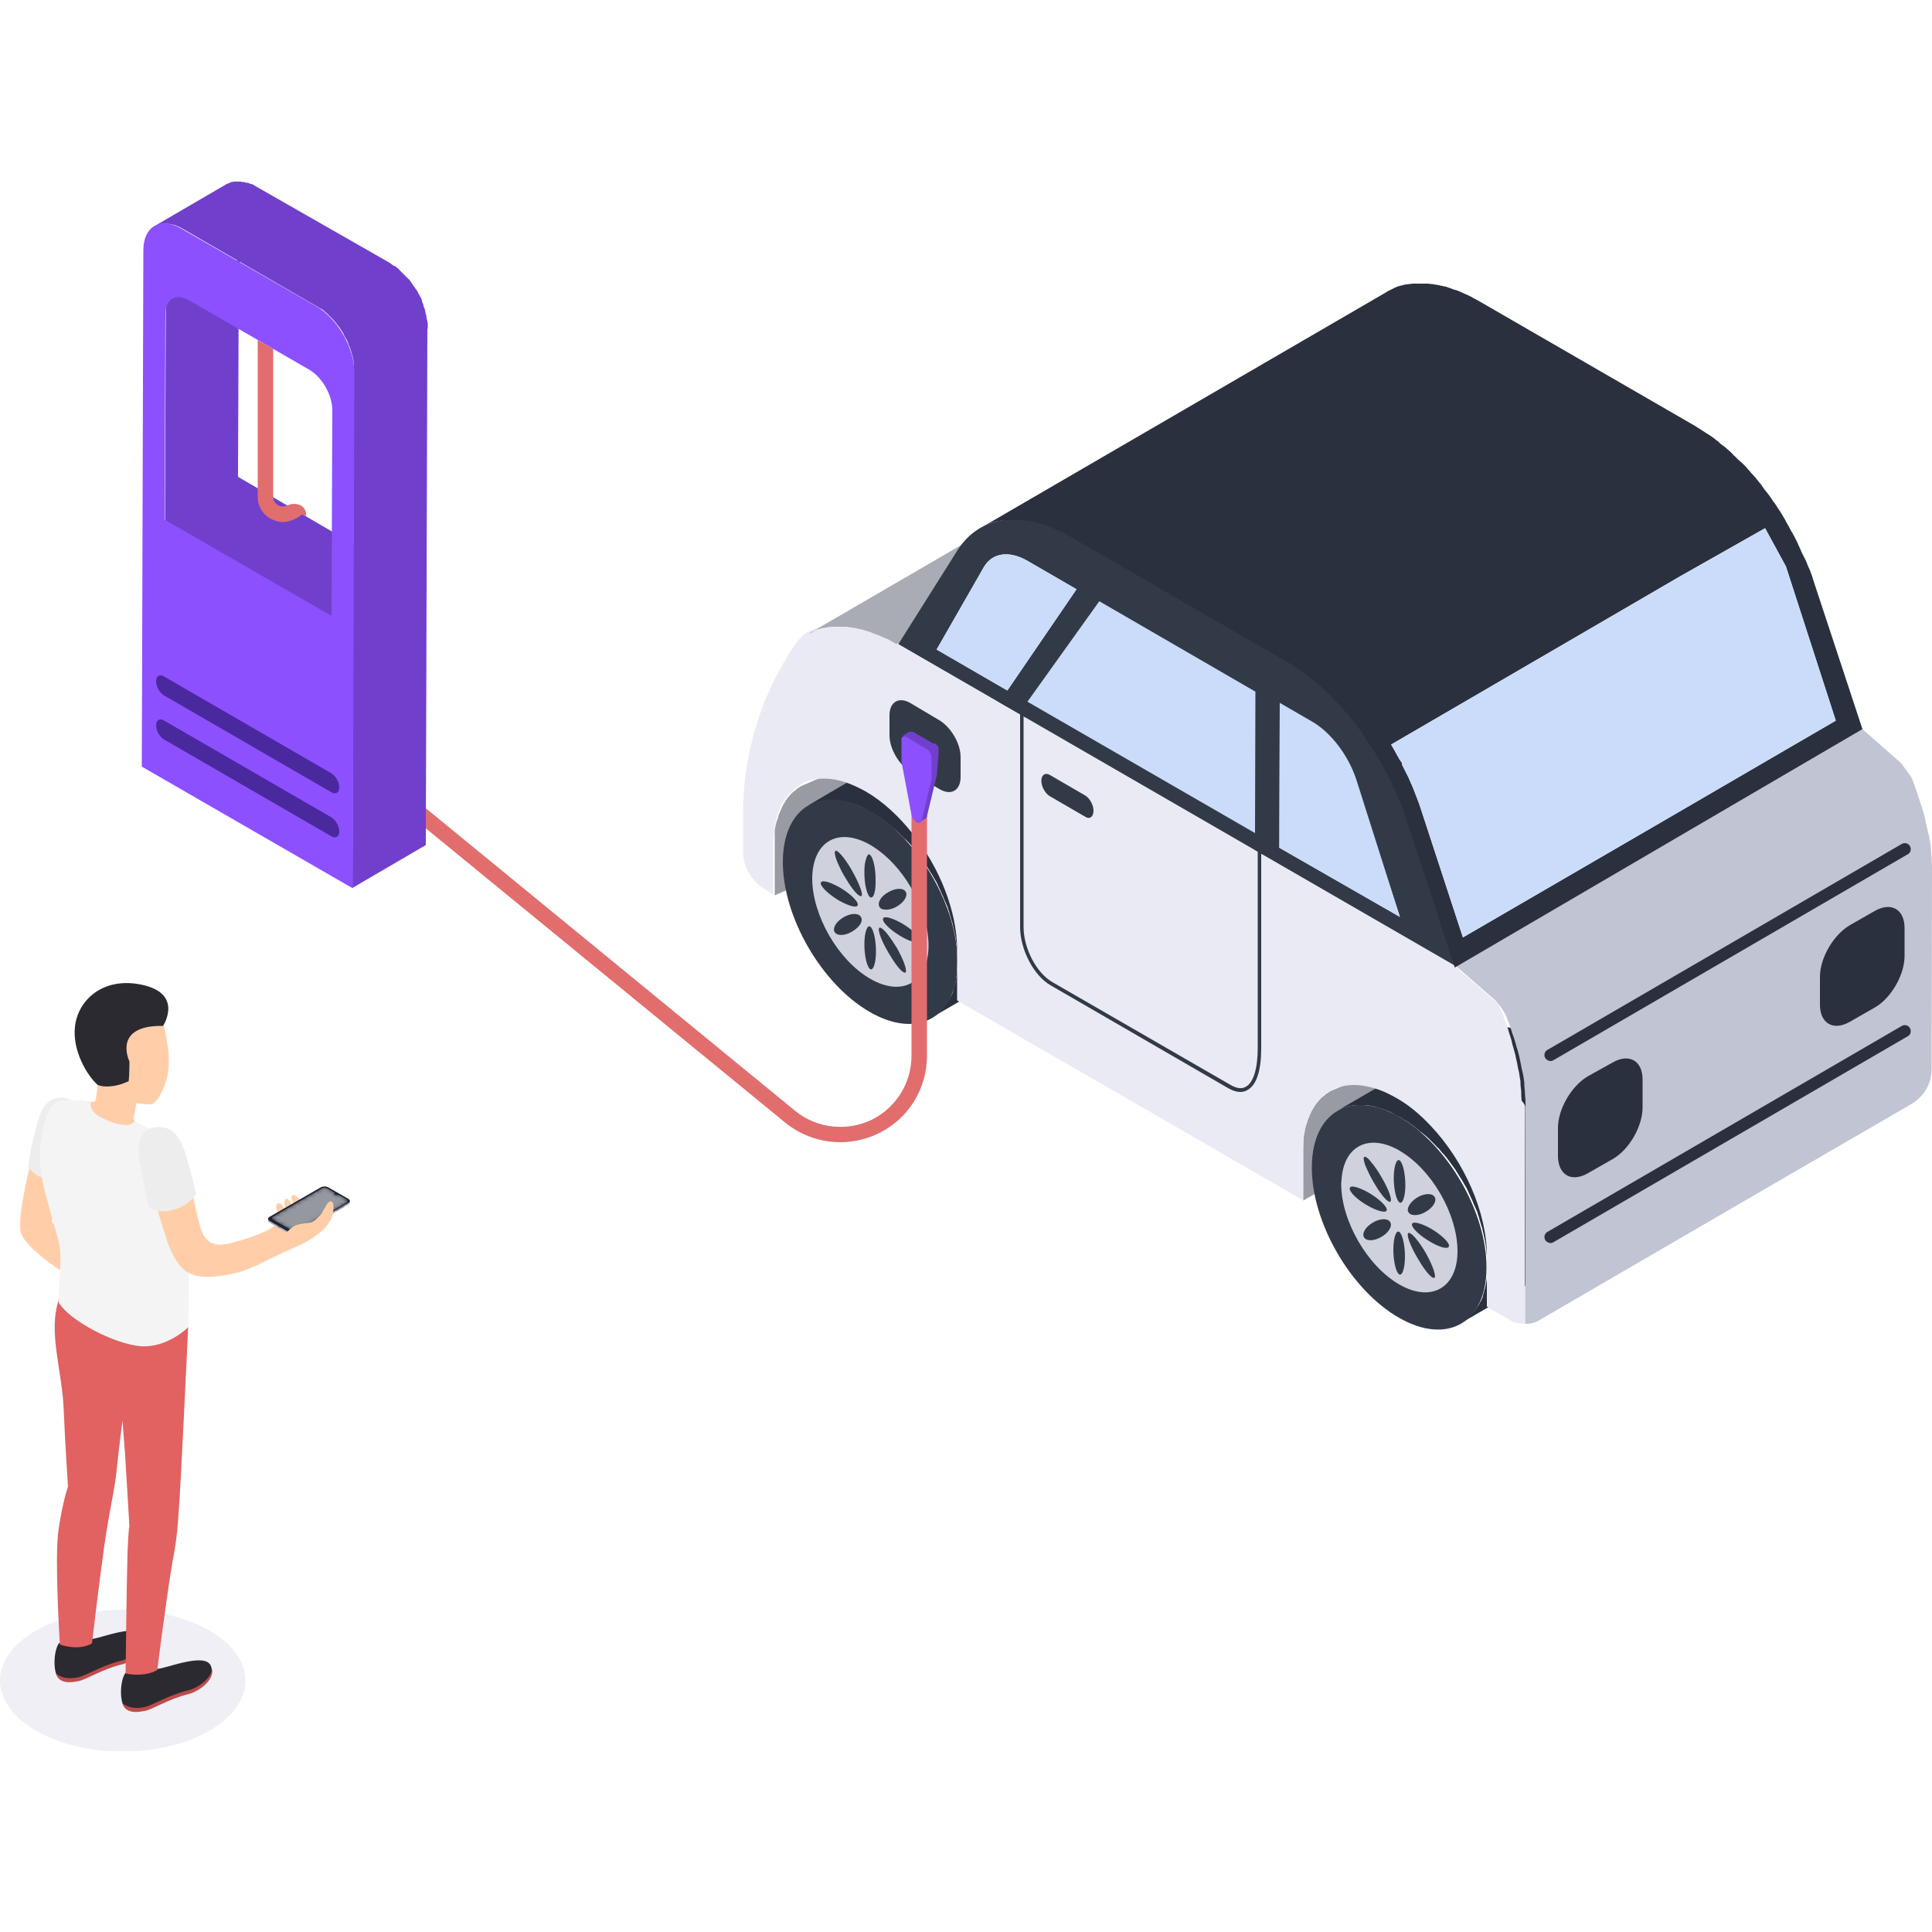 <?xml version="1.0" encoding="utf-8"?>
<!-- Generator: Adobe Illustrator 22.0.1, SVG Export Plug-In . SVG Version: 6.00 Build 0)  -->
<svg version="1.1" id="Слой_1" xmlns="http://www.w3.org/2000/svg" xmlns:xlink="http://www.w3.org/1999/xlink" x="0px" y="0px"
	 viewBox="0 0 500 500" style="enable-background:new 0 0 500 500;" xml:space="preserve">
<style type="text/css">
	.st0{opacity:0.4;clip-path:url(#SVGID_2_);}
	.st1{clip-path:url(#SVGID_4_);fill:#D6D8E5;}
	.st2{clip-path:url(#SVGID_2_);fill:#FFCEA9;}
	.st3{clip-path:url(#SVGID_2_);fill:#EDEDED;}
	.st4{clip-path:url(#SVGID_2_);fill:#2B2A30;}
	.st5{clip-path:url(#SVGID_2_);fill:#BF4B4B;}
	.st6{clip-path:url(#SVGID_2_);fill:#E26161;}
	.st7{clip-path:url(#SVGID_2_);fill:#F4F4F4;}
	.st8{clip-path:url(#SVGID_2_);fill:#B1B4C4;}
	.st9{clip-path:url(#SVGID_2_);fill:#616E84;}
	.st10{clip-path:url(#SVGID_2_);fill:#757B89;}
	.st11{clip-path:url(#SVGID_2_);fill:#20232D;}
	.st12{clip-path:url(#SVGID_2_);fill:#2B303F;}
	.st13{opacity:0.5;clip-path:url(#SVGID_2_);}
	.st14{clip-path:url(#SVGID_6_);}
	.st15{filter:url(#Adobe_OpacityMaskFilter);}
	.st16{clip-path:url(#SVGID_8_);fill:url(#SVGID_10_);}
	.st17{clip-path:url(#SVGID_8_);mask:url(#SVGID_9_);fill:url(#SVGID_11_);}
	.st18{opacity:0.1;clip-path:url(#SVGID_2_);}
	.st19{clip-path:url(#SVGID_13_);fill:#FFFFFF;}
	.st20{clip-path:url(#SVGID_2_);fill:#999BA3;}
	.st21{clip-path:url(#SVGID_2_);fill:#333A47;}
	.st22{clip-path:url(#SVGID_2_);fill:#CFD1DC;}
	.st23{clip-path:url(#SVGID_2_);fill:#E9EAF4;}
	.st24{clip-path:url(#SVGID_2_);fill:#AAACB5;}
	.st25{clip-path:url(#SVGID_2_);fill:#B8B9C3;}
	.st26{clip-path:url(#SVGID_2_);fill:#C1C4D3;}
	.st27{clip-path:url(#SVGID_2_);fill:#FFFFFF;}
	.st28{clip-path:url(#SVGID_2_);fill:#CADCF9;}
	.st29{clip-path:url(#SVGID_2_);fill:#7040CC;}
	.st30{clip-path:url(#SVGID_2_);fill:#E26D6D;}
	.st31{clip-path:url(#SVGID_2_);fill:#8C50FF;}
	.st32{clip-path:url(#SVGID_2_);fill:#4A289E;}
</style>
<g>
	<defs>
		<rect id="SVGID_1_" width="500" height="500"/>
	</defs>
	<clipPath id="SVGID_2_">
		<use xlink:href="#SVGID_1_"  style="overflow:visible;"/>
	</clipPath>
	<g class="st0">
		<g>
			<defs>
				<rect id="SVGID_3_" y="416.6" width="63.5" height="36.6"/>
			</defs>
			<clipPath id="SVGID_4_">
				<use xlink:href="#SVGID_3_"  style="overflow:visible;"/>
			</clipPath>
			<path class="st1" d="M54.2,447.9c-12.4,7.2-32.5,7.2-44.9,0s-12.4-18.8,0-25.9c12.4-7.2,32.5-7.2,44.9,0
				C66.6,429.1,66.6,440.7,54.2,447.9"/>
		</g>
	</g>
	<path class="st2" d="M8.5,297.7c-0.4,3.1-4,16.4-3.2,20.9c0.8,4.6,13.4,12.2,13.4,12.2l1.7-7.8l-7-6.8l1.9-12.9L8.5,297.7z"/>
	<path class="st3" d="M18.2,284.6c-1.8-0.8-5.1-1-7,2.1c-1.9,3.1-3.8,13.6-3.9,15.4c0,0,2.6,3.6,6.5,3L18.2,284.6z"/>
	<path class="st4" d="M32.5,432.9c2.7,0.7,5.8,0.4,8.1-1c2,0.1,12.6-4.5,14-0.7c1.3,3.3-3.3,6.4-5.8,7c-5.4,1.3-9.3,4-11.5,4.4
		c-1.6,0.3-3.7,0.6-5-0.7C30.9,440.5,31,434.9,32.5,432.9"/>
	<path class="st5" d="M37.4,441.8c2.2-0.5,6.1-3.1,11.5-4.4c2.1-0.5,5.6-2.8,6-5.4c0.5,3.1-3.7,5.8-6,6.4c-5.4,1.3-9.3,4-11.5,4.4
		c-1.6,0.3-3.7,0.6-5-0.7c-0.3-0.3-0.5-0.7-0.7-1.3C33.6,442.3,35.8,442.1,37.4,441.8"/>
	<path class="st4" d="M15.3,425.2c2.7,0.7,5.8,0.4,8.1-1c2,0.1,12.6-4.5,14-0.7c1.3,3.3-3.3,6.4-5.8,7c-5.4,1.3-9.3,4-11.5,4.4
		c-1.6,0.3-3.7,0.6-5-0.7C13.7,432.8,13.8,427.2,15.3,425.2"/>
	<path class="st5" d="M20.2,434.1c2.2-0.5,6.1-3.1,11.5-4.4c2.1-0.5,5.6-2.8,6-5.4c0.5,3.1-3.7,5.8-6,6.4c-5.4,1.3-9.3,4-11.5,4.4
		c-1.6,0.3-3.7,0.6-5-0.7c-0.3-0.3-0.5-0.7-0.7-1.3C16.3,434.6,18.5,434.4,20.2,434.1"/>
	<path class="st6" d="M15.1,396.3c1-7.3,2.5-11.6,2.5-11.6s-0.7-10-1.1-19.6c-0.4-10.8-4.2-20.3-1.2-29l33.4,7.4
		c0,0-2,43.1-2.5,48.3c-0.2,2.8-0.3,5.7-1.5,12.1c-1.5,8.4-4,28.3-4,28.3c-3.5,2-8.2,0.9-8.2,0.9s0.3-25.2,0.5-31.2
		c0.3-7.4,0.5-6.8,0.5-6.8l-1.1-18.3l-0.7-9.1c0,0-0.9,6.7-1.5,12.7c-0.5,5.2-1.8,9.9-3.2,19.6c-1.2,8.4-3.2,25.3-3.2,25.3
		c-3.5,2.1-8.3,0.3-8.3,0.3S14.1,403.6,15.1,396.3"/>
	<path class="st2" d="M19.9,284.8c2.5,0.1,4.4,0.8,4.8,0c0.2-0.6,0.6-4,0.6-4c-0.3-0.7-0.5-1.5-0.5-1.5c-3.2-2-4.2-5.4-4.6-9.4
		c-0.7-6.9,3-12.9,9.9-13.6c6.5-0.7,11.2,3.9,12.5,10.1c0.7,3.1,2,8.9,0.2,13.9c-1,2.8-2.3,5.1-3.7,5.5c-0.5,0.1-2.9-0.2-3.8-0.3
		l0,0c0,0-0.3,1.9-0.6,3.1c-0.2,1.2-0.1,1.9,2.3,3.4c2.4,1.5-3.7,4.6-7.7,4.3c-4-0.3-8.5-2.7-9.7-5.3
		C18.1,288.1,18.2,284.7,19.9,284.8"/>
	<path class="st7" d="M23.6,285.2c-0.7,1.8,1.1,3.9,5.9,5.4c4.8,1.5,5.2-0.4,5.2-0.4s7,3.2,9.3,4.8c2.9,2,4.1,7.8,4.5,17.6
		c0.4,11.3,0.5,28.1,0.1,31c0,0-5.4,5.3-12.2,4.8c-6.9-0.6-18.4-6.6-21.2-11.3c0.1-9.9,1.2-11.5-0.4-17.3
		c-3.7-13.1-5.6-18.4-3.8-27.1c1.5-7.2,3.5-8.1,6.4-8C20.2,284.6,23.6,285.2,23.6,285.2"/>
	<path class="st2" d="M59.3,321.8c-5.6,1.4-6.9-2.1-7.7-5.1c-1.8-7.1-2.8-13.5-4.1-17.6c-1.6-4.8-3.2-5.5-5.5-6.4
		c-2.7-1.1-5,1.2-4.1,7.3c1.1,7.2,2.5,12.2,5.2,20.7c0.7,2.2,2.3,6.1,4.6,8c2.9,2.3,7.3,2.2,13.9,0.6c2.8-0.7,5.9-2.4,11.2-4.9
		c1.4-0.7,2.5-1.1,5.3-2.4c2.7-1.3,5.6-3.4,7-5.5c1.4-2.1,1.2-3.4,0.9-3.9c-0.4-0.6-0.6-0.1-1.3,0.8c-0.8,0.9-1.9,2.5-4,3.7
		c0,0,1.8-1.8,2.7-3c1-1.2,1.7-2.5,2.1-3.5c0.5-1.2-0.5-2.9-1.3-2c-0.8,0.9-1.2,1.8-2.6,3.5c-1.3,1.6-2.6,2.5-2.6,2.5s1.5-2,2.4-3.9
		c0.9-1.9-2.2-0.9-3.9,0.9c-1.3,1.3-2.4,2.1-2.4,1.7c0-0.4-2.5,2.3-3.8,3.7C69.7,318.6,64.6,320.5,59.3,321.8"/>
	<path class="st3" d="M39.9,291.8c3.8-0.6,6.4,1.1,8.1,6.8c1.7,5.7,2.8,10.4,2.8,10.4s-1.8,3.1-6.3,4.2c-4.5,1.1-6.1-1.1-6.1-1.1
		s-1.2-6-2-10C35.6,298,35.2,292.5,39.9,291.8"/>
	<path class="st4" d="M42.2,265.5c0,0,5.9-9-6.9-10.9c-9.3-1.3-15.2,4.6-15.9,11.1c-0.7,6.2,3.1,12.6,5.9,15.1c1.3,0.5,4.2,0.8,8-1
		c0.2-1.5,0.2-5.1,0.2-5.1S28.9,265.3,42.2,265.5"/>
	<path class="st2" d="M72.3,314.8c0,0-1.5-2.7-0.5-3.3c0.9-0.7,2.3,1.8,2.5,2.8c0.3,1-0.1-0.3-0.1-0.3s-1-3-0.4-3.6
		c0.7-0.6,1.5,0.7,2.4,2.6c0.9,1.9,0.2-0.2,0.2-0.2s-1.4-3-0.8-3.4c0.8-0.6,2.2,1.2,3,2.8c0.8,1.6-1.1,3.5-1.1,3.5L72.3,314.8z"/>
	<path class="st8" d="M75.1,319.5l-5.4-3.1c-0.5-0.3-0.4-0.7,0.1-1l13.2-7.6c0.5-0.3,1.3-0.3,1.8-0.1l5.4,3.1c0.5,0.3,0.4,0.7-0.1,1
		l-13.2,7.6C76.4,319.7,75.6,319.8,75.1,319.5"/>
	<polygon class="st8" points="69.4,315.9 69.4,315.4 70,315.6 	"/>
	<polygon class="st8" points="90.5,311.2 90.5,310.7 90.1,311 	"/>
	<path class="st9" d="M75.1,319.1l-5.4-3.1c-0.5-0.3-0.4-0.7,0.1-1l13.2-7.6c0.5-0.3,1.3-0.3,1.8-0.1l5.4,3.1c0.5,0.3,0.4,0.7-0.1,1
		L76.9,319C76.4,319.3,75.6,319.3,75.1,319.1"/>
	<path class="st10" d="M70.4,316.5C70.4,316.6,70.3,316.6,70.4,316.5c-0.1,0-0.1,0-0.1-0.1c0,0,0-0.1,0.1,0
		C70.3,316.4,70.4,316.5,70.4,316.5"/>
	<path class="st10" d="M70.6,316.7C70.6,316.7,70.6,316.7,70.6,316.7c-0.1,0-0.1,0-0.1-0.1c0,0,0-0.1,0.1,0
		C70.6,316.6,70.6,316.6,70.6,316.7"/>
	<path class="st10" d="M70.9,316.8C70.9,316.9,70.9,316.9,70.9,316.8c-0.1,0-0.1,0-0.1-0.1c0,0,0-0.1,0.1,0
		C70.9,316.7,70.9,316.8,70.9,316.8"/>
	<path class="st10" d="M71.2,317C71.2,317,71.1,317,71.2,317c-0.1,0-0.1,0-0.1-0.1c0,0,0-0.1,0.1,0C71.1,316.9,71.2,316.9,71.2,317"
		/>
	<path class="st10" d="M73.4,318.3C73.4,318.3,73.4,318.3,73.4,318.3c-0.1,0-0.1,0-0.1-0.1c0,0,0-0.1,0.1,0
		C73.4,318.2,73.4,318.2,73.4,318.3"/>
	<path class="st10" d="M73.7,318.4C73.7,318.5,73.6,318.5,73.7,318.4c-0.1,0-0.1,0-0.1-0.1c0,0,0-0.1,0.1,0
		C73.6,318.3,73.7,318.4,73.7,318.4"/>
	<path class="st10" d="M73.9,318.6C73.9,318.6,73.9,318.7,73.9,318.6c-0.1,0-0.1,0-0.1-0.1s0-0.1,0.1,0
		C73.9,318.5,73.9,318.5,73.9,318.6"/>
	<path class="st10" d="M74.2,318.7C74.2,318.8,74.2,318.8,74.2,318.7c-0.1,0-0.1,0-0.1-0.1s0-0.1,0.1,0
		C74.2,318.6,74.2,318.7,74.2,318.7"/>
	<path class="st10" d="M72.6,317.9l-0.7-0.4c0,0-0.1-0.1-0.1-0.2c0-0.1,0-0.1,0.1-0.1l0.7,0.4C72.6,317.7,72.7,317.8,72.6,317.9
		C72.7,317.9,72.6,317.9,72.6,317.9"/>
	<path class="st10" d="M88.9,312.4l-0.7,0.4c0,0-0.1,0-0.1-0.1s0-0.1,0.1-0.1l0.7-0.4c0,0,0.1,0,0.1,0.1
		C89,312.3,88.9,312.4,88.9,312.4"/>
	<path class="st10" d="M87.9,313l-0.7,0.4c0,0-0.1,0-0.1-0.1c0-0.1,0-0.1,0.1-0.1l0.7-0.4c0,0,0.1,0,0.1,0.1
		C88,312.9,87.9,313,87.9,313"/>
	<path class="st11" d="M75.1,319l-5.4-3.1c-0.5-0.3-0.4-0.7,0.1-1l13.2-7.6c0.5-0.3,1.3-0.3,1.8-0.1l5.4,3.1c0.5,0.3,0.4,0.7-0.1,1
		l-13.2,7.6C76.4,319.2,75.6,319.3,75.1,319"/>
	<path class="st12" d="M89.7,310.4l-2.1-1.2c0,0,0,0,0,0c-0.3,0.1-0.7,0.1-0.9,0c-0.3-0.1-0.3-0.4,0-0.5l0,0l-2.1-1.2
		c-0.3-0.2-0.8-0.2-1.2,0l-12.8,7.4c-0.3,0.2-0.3,0.5,0,0.7l5.2,3c0.3,0.2,0.8,0.2,1.2,0l12.8-7.4C90,310.9,90,310.6,89.7,310.4"/>
	<g class="st13">
		<g>
			<defs>
				<rect id="SVGID_5_" x="70.3" y="307.3" width="19.6" height="11.3"/>
			</defs>
			<clipPath id="SVGID_6_">
				<use xlink:href="#SVGID_5_"  style="overflow:visible;"/>
			</clipPath>
			<g class="st14">
				<defs>
					<path id="SVGID_7_" d="M89.7,310.4l-2.1-1.2c0,0,0,0,0,0c-0.3,0.1-0.7,0.1-0.9,0c-0.3-0.1-0.3-0.4,0-0.5l0,0l-2.1-1.2
						c-0.3-0.2-0.8-0.2-1.2,0l-12.8,7.4c-0.3,0.2-0.3,0.5,0,0.7l5.2,3c0.3,0.2,0.8,0.2,1.2,0l12.8-7.4C90,310.9,90,310.6,89.7,310.4
						"/>
				</defs>
				<clipPath id="SVGID_8_">
					<use xlink:href="#SVGID_7_"  style="overflow:visible;"/>
				</clipPath>
				<defs>
					<filter id="Adobe_OpacityMaskFilter" filterUnits="userSpaceOnUse" x="60.3" y="301.5" width="39.6" height="22.9">
						<feColorMatrix  type="matrix" values="1 0 0 0 0  0 1 0 0 0  0 0 1 0 0  0 0 0 1 0"/>
					</filter>
				</defs>
				<mask maskUnits="userSpaceOnUse" x="60.3" y="301.5" width="39.6" height="22.9" id="SVGID_9_">
					<g class="st15">
						
							<linearGradient id="SVGID_10_" gradientUnits="userSpaceOnUse" x1="0" y1="500" x2="1" y2="500" gradientTransform="matrix(13.989 -8.076 -12.115 -6.995 6130.473 3814.235)">
							<stop  offset="0" style="stop-color:#000000"/>
							<stop  offset="0.205" style="stop-color:#000000"/>
							<stop  offset="1" style="stop-color:#333333"/>
							<stop  offset="1" style="stop-color:#333333"/>
						</linearGradient>
						<polygon class="st16" points="60.3,313 80.1,301.5 99.9,313 80.1,324.4 						"/>
					</g>
				</mask>
				
					<linearGradient id="SVGID_11_" gradientUnits="userSpaceOnUse" x1="0" y1="500" x2="1" y2="500" gradientTransform="matrix(13.989 -8.076 -12.115 -6.995 6130.474 3814.235)">
					<stop  offset="0" style="stop-color:#FFFFFF"/>
					<stop  offset="0.205" style="stop-color:#FFFFFF"/>
					<stop  offset="1" style="stop-color:#FFFFFF"/>
					<stop  offset="1" style="stop-color:#FFFFFF"/>
				</linearGradient>
				<polygon class="st17" points="60.3,313 80.1,301.5 99.9,313 80.1,324.4 				"/>
			</g>
		</g>
	</g>
	<path class="st12" d="M87.1,309.1c-0.1,0.1-0.3,0.1-0.3,0c-0.1-0.1-0.1-0.1,0-0.2c0.1-0.1,0.3-0.1,0.3,0
		C87.2,309,87.2,309.1,87.1,309.1"/>
	<g class="st18">
		<g>
			<defs>
				<rect id="SVGID_12_" x="86.8" y="308.9" width="0.2" height="0.1"/>
			</defs>
			<clipPath id="SVGID_13_">
				<use xlink:href="#SVGID_12_"  style="overflow:visible;"/>
			</clipPath>
			<path class="st19" d="M86.9,309C86.8,309,86.8,309,86.9,309c0-0.1,0.1-0.1,0.1-0.1c0,0,0,0.1,0,0.1C87,309.1,86.9,309.1,86.9,309
				"/>
		</g>
	</g>
	<path class="st2" d="M83.6,318.2c0,0,2.9-2.6,2.7-6c-0.2-2.4-1.6-0.7-1.6-0.7l-1.5,2.6c0,0-1.5,1.9-2.8,2.3c0,0-1.3,0.1-3.1,0.5
		c-1.8,0.3-3.6,2.6-3.6,2.6l2.3,1.8L83.6,318.2z"/>
	<path class="st20" d="M224.5,196l-17.1,7.4c-0.4,0.2-0.7,0.5-1.1,0.7c-0.1,0.1-0.2,0.1-0.2,0.2c-0.3,0.3-0.7,0.5-1,0.8
		c0,0-0.1,0.1-0.1,0.1c-0.3,0.3-0.6,0.6-0.8,0.9c-0.1,0.1-0.1,0.2-0.2,0.2c-0.3,0.3-0.5,0.7-0.8,1.1c0,0,0,0,0,0.1
		c0,0,0,0.1-0.1,0.1c-0.3,0.5-0.6,0.9-0.8,1.5c0,0,0,0,0,0c0,0,0,0,0,0c-0.2,0.4-0.4,0.8-0.5,1.2c0,0,0,0.1-0.1,0.1
		c0,0.1-0.1,0.2-0.1,0.3c-0.1,0.2-0.2,0.5-0.2,0.8c0,0.1-0.1,0.2-0.1,0.2c0,0.1,0,0.2-0.1,0.3c-0.1,0.2-0.1,0.4-0.2,0.6
		c0,0.1-0.1,0.2-0.1,0.3c0,0.1,0,0.2-0.1,0.3c0,0.2-0.1,0.4-0.1,0.6c0,0.1,0,0.2-0.1,0.3c0,0.1,0,0.2,0,0.3c0,0.2-0.1,0.3-0.1,0.5
		c0,0.1,0,0.2,0,0.3c0,0.1,0,0.3,0,0.4c0,0.2,0,0.3,0,0.5c0,0.1,0,0.1,0,0.2c0,0.2,0,0.4,0,0.6c0,0.1,0,0.3,0,0.4c0,0,0,0.1,0,0.1
		c0,0.4,0,0.8,0,1.1v0.1l0,13.1l43.7-18.8L224.5,196z"/>
	<path class="st12" d="M225.8,198.7c0,0-16.7,9.7-16.5,9.7c0.1,0,9.3-1.1,9.5-1c0.2,0,0.4,0.1,0.6,0.2c0.1,0,0.3,0.1,0.4,0.1
		c0.2,0.1,0.5,0.1,0.7,0.2c0.1,0,0.2,0.1,0.3,0.1c0.7,0.2,1.4,0.5,2.1,0.8c0.1,0,0.2,0.1,0.3,0.2c0.2,0.1,0.5,0.2,0.7,0.4
		c0.1,0.1,0.2,0.1,0.4,0.2c0.3,0.2,0.7,0.4,1,0.5c0.4,0.2,0.7,0.4,1.1,0.7c0,0,0,0,0.1,0c0.4,0.2,0.7,0.5,1.1,0.7
		c0.1,0.1,0.2,0.2,0.4,0.3c0.2,0.2,0.5,0.3,0.7,0.5c0.1,0.1,0.3,0.2,0.4,0.3c0.2,0.2,0.4,0.3,0.6,0.5c0.2,0.1,0.3,0.2,0.5,0.4
		c0.2,0.2,0.4,0.3,0.6,0.5c0.2,0.1,0.3,0.3,0.5,0.4c0.2,0.2,0.4,0.3,0.6,0.5c0.2,0.1,0.3,0.3,0.5,0.4c0.2,0.2,0.4,0.4,0.6,0.6
		c0.1,0.1,0.3,0.3,0.4,0.4c0.2,0.2,0.4,0.4,0.6,0.6c0.1,0.1,0.3,0.3,0.4,0.4c0.2,0.2,0.5,0.5,0.7,0.7c0.1,0.1,0.2,0.2,0.3,0.3
		c0.3,0.4,0.6,0.7,0.9,1.1c0.1,0.1,0.1,0.1,0.1,0.2c0.3,0.3,0.5,0.6,0.8,0.9c0.3,0.4,0.6,0.8,0.9,1.2c0,0,0,0,0,0
		c0.4,0.6,0.9,1.2,1.3,1.8c0.1,0.1,0.2,0.2,0.2,0.3c0.5,0.8,1,1.6,1.5,2.4c0.1,0.1,0.1,0.2,0.2,0.3c0.3,0.6,0.7,1.2,1,1.7
		c0.1,0.2,0.2,0.4,0.3,0.6c0.1,0.2,0.2,0.4,0.3,0.7c0.2,0.3,0.3,0.7,0.5,1c0,0.1,0.1,0.2,0.1,0.3c0.2,0.4,0.4,0.8,0.6,1.3
		c0.1,0.1,0.1,0.2,0.1,0.3c0.1,0.3,0.3,0.6,0.4,0.9c0.1,0.1,0.1,0.3,0.2,0.4c0.1,0.3,0.2,0.6,0.4,0.9c0,0.1,0.1,0.3,0.1,0.4
		c0.1,0.4,0.3,0.8,0.4,1.2c0,0,0,0.1,0,0.1c0.1,0.4,0.3,0.9,0.4,1.3c0,0.1,0.1,0.3,0.1,0.4c0.1,0.3,0.2,0.6,0.3,0.9
		c0,0.2,0.1,0.3,0.1,0.5c0.1,0.3,0.1,0.6,0.2,0.8c0,0.2,0.1,0.3,0.1,0.5c0.1,0.3,0.1,0.6,0.2,0.9c0,0.2,0.1,0.3,0.1,0.5
		c0.1,0.4,0.1,0.8,0.2,1.1c0,0.1,0,0.1,0,0.2c0.1,0.4,0.1,0.9,0.2,1.3c0,0.1,0,0.2,0,0.4c0,0.3,0.1,0.6,0.1,0.9c0,0.1,0,0.3,0,0.4
		c0,0.3,0,0.6,0.1,0.9c0,0.1,0,0.3,0,0.4c0,0.4,0,0.8,0,1.2c0,0.4,0,0.8,0,1.2c0,0.1,0,0.2,0,0.3c0,0.3,0,0.6-0.1,0.8
		c0,0.2,0,0.3,0,0.5c0,0.2-0.1,0.5-0.1,0.7c0,0.2,0,0.3-0.1,0.5c0,0.2-0.1,0.4-0.1,0.6c0,0.2-0.1,0.4-0.1,0.5c0,0.2-0.1,0.4-0.1,0.5
		c-0.1,0.2-0.1,0.4-0.2,0.6c0,0.2-0.1,0.3-0.1,0.5c-0.1,0.2-0.2,0.5-0.2,0.7c0,0.1-0.1,0.3-0.1,0.4c-0.1,0.4-0.3,0.8-0.5,1.1
		c0,0,0,0.1-0.1,0.1c-0.2,0.5-0.5,1-0.8,1.4c0,0,0,0.1-0.1,0.1c-0.2,0.4-0.5,0.7-0.7,1c-0.1,0.1-0.1,0.2-0.2,0.2
		c-0.3,0.3-0.5,0.6-0.8,0.9c0,0,0,0-0.1,0.1c-0.3,0.3-0.6,0.5-0.9,0.8c-0.1,0.1-0.2,0.1-0.2,0.2c-0.3,0.2-0.7,0.5-1,0.7l12.4-7.2
		c0,0,6.7-22.6-1.5-39.7C248.3,208.7,225.8,198.7,225.8,198.7"/>
	<path class="st21" d="M225.3,210c12.5,7.2,22.6,24.7,22.5,39c0,14.3-10.2,20.1-22.7,12.9c-12.5-7.2-22.6-24.7-22.5-39
		C202.7,208.6,212.8,202.8,225.3,210"/>
	<path class="st21" d="M225.3,221.2c0.8,0.5,1.5,3.3,1.5,6.4c0,3-0.7,5.1-1.5,4.6c-0.8-0.5-1.5-3.3-1.5-6.3
		C223.7,222.8,224.4,220.7,225.3,221.2"/>
	<path class="st21" d="M222.4,236.9c0.2,0.1,0.4,0.3,0.5,0.5c0.6,1-0.5,2.7-2.3,3.8c-1.5,0.9-3.1,1.1-4,0.6
		c-0.2-0.1-0.4-0.3-0.5-0.5c-0.6-1,0.5-2.7,2.3-3.8C219.9,236.6,221.5,236.4,222.4,236.9"/>
	<path class="st21" d="M217.1,229.6c2.6,1.5,4.8,3.5,4.8,4.5c0,1-2.1,0.5-4.8-1c-2.6-1.5-4.8-3.5-4.8-4.5
		C212.4,227.6,214.5,228.1,217.1,229.6"/>
	<path class="st21" d="M225.2,239.8c0.8,0.5,1.5,3.3,1.5,6.3c0,3-0.7,5.1-1.5,4.6c-0.8-0.5-1.5-3.3-1.5-6.3
		C223.7,241.4,224.4,239.3,225.2,239.8"/>
	<path class="st21" d="M228,240.1c0.9,0.5,2.4,2.5,4,5.1c1.9,3.2,2.9,6.1,2.3,6.4c-0.1,0.1-0.3,0-0.5-0.1c-0.9-0.5-2.4-2.5-4-5.1
		c-1.9-3.2-2.9-6.1-2.3-6.4C227.7,240,227.8,240,228,240.1"/>
	<path class="st21" d="M233.3,238.9c2.6,1.5,4.8,3.5,4.8,4.5c0,1-2.1,0.5-4.8-1c-2.6-1.5-4.8-3.5-4.8-4.5
		C228.5,237,230.7,237.4,233.3,238.9"/>
	<path class="st21" d="M216.6,220.4c0.9,0.5,2.4,2.5,4,5.1c1.9,3.2,2.9,6.1,2.3,6.4c-0.1,0.1-0.3,0-0.5-0.1c-0.9-0.5-2.5-2.5-4-5.1
		c-1.9-3.2-2.9-6.1-2.3-6.4C216.3,220.2,216.4,220.3,216.6,220.4"/>
	<path class="st21" d="M233.9,230.3c0.2,0.1,0.4,0.3,0.5,0.5c0.6,1-0.5,2.7-2.3,3.8c-1.5,0.9-3.1,1.1-4,0.6
		c-0.2-0.1-0.4-0.3-0.5-0.5c-0.6-1,0.5-2.7,2.3-3.8C231.4,230,233,229.8,233.9,230.3"/>
	<path class="st22" d="M227.4,220.1c-0.7-0.5-1.4-1-2.1-1.4c-8.3-4.8-15-1-15.1,8.6v0.2c0.1,9.5,6.7,21,15,25.8
		c8.3,4.8,15.1,1,15.1-8.6C240.3,236,234.7,225.5,227.4,220.1 M212.4,228.6c0-1,2.1-0.5,4.8,1c2.6,1.5,4.8,3.5,4.8,4.5
		s-2.1,0.5-4.8-1C214.5,231.5,212.4,229.5,212.4,228.6 M220.5,241.1c-1.5,0.9-3.1,1.1-4,0.6c-0.2-0.1-0.4-0.3-0.5-0.5
		c-0.6-1,0.4-2.7,2.3-3.8c1.5-0.9,3.1-1.1,4-0.6c0.2,0.1,0.4,0.3,0.5,0.5C223.5,238.4,222.4,240,220.5,241.1 M222.9,231.9
		c-0.1,0.1-0.3,0-0.5-0.1c-0.9-0.5-2.4-2.5-3.9-5.1c-0.5-0.8-0.9-1.6-1.2-2.3c-1.1-2.2-1.5-3.9-1.1-4.2c0.1-0.1,0.3,0,0.5,0.1
		c0.6,0.4,1.6,1.5,2.7,3.2c0.4,0.6,0.8,1.3,1.2,2C222.4,228.7,223.5,231.6,222.9,231.9 M225.2,250.8c-0.8-0.5-1.5-3.3-1.5-6.4
		c0-3,0.7-5.1,1.5-4.6c0.8,0.5,1.5,3.3,1.5,6.4C226.7,249.2,226,251.3,225.2,250.8 M225.2,232.2c-0.8-0.5-1.5-3.3-1.5-6.4
		c0-1.4,0.1-2.5,0.4-3.4c0.1-0.2,0.1-0.4,0.2-0.6c0-0.1,0.1-0.2,0.1-0.2c0.1-0.1,0.1-0.3,0.2-0.3c0.1-0.1,0.1-0.1,0.2-0.2
		c0,0,0,0,0,0c0.1,0,0.2,0,0.2,0c0,0,0.1,0,0.1,0.1h0c0.8,0.5,1.5,3.3,1.5,6.4C226.7,230.6,226.1,232.7,225.2,232.2 M229.9,230.9
		c1.5-0.9,3.1-1.1,4-0.6c0.2,0.1,0.4,0.3,0.5,0.5c0.6,1-0.4,2.7-2.3,3.8c-1.5,0.9-3.1,1-4,0.6c-0.2-0.1-0.4-0.3-0.5-0.5
		C227,233.6,228,231.9,229.9,230.9 M234.3,251.7c-0.1,0.1-0.3,0-0.5-0.1c-0.9-0.5-2.4-2.5-3.9-5.1c-1.9-3.2-2.9-6.1-2.3-6.4
		c0.1-0.1,0.3,0,0.5,0.1c0.9,0.5,2.4,2.5,4,5.1C233.9,248.5,234.9,251.4,234.3,251.7 M233.3,242.4c-2.6-1.5-4.8-3.5-4.8-4.5
		c0-1,2.1-0.5,4.8,1c2.6,1.5,4.8,3.5,4.8,4.5C238.1,244.4,235.9,243.9,233.3,242.4"/>
	<path class="st20" d="M362.1,274.7l-17.8,7.7c-0.4,0.2-0.7,0.5-1.1,0.7c-0.1,0.1-0.2,0.1-0.2,0.2c-0.3,0.3-0.7,0.5-1,0.8
		c0,0-0.1,0.1-0.1,0.1c-0.3,0.3-0.6,0.6-0.8,0.9c-0.1,0.1-0.1,0.2-0.2,0.2c-0.3,0.3-0.5,0.7-0.8,1.1c0,0,0,0,0,0.1
		c0,0,0,0.1-0.1,0.1c-0.3,0.5-0.6,0.9-0.8,1.5c0,0,0,0,0,0c0,0,0,0,0,0c-0.2,0.4-0.4,0.8-0.5,1.2c0,0,0,0.1-0.1,0.1
		c0,0.1-0.1,0.2-0.1,0.3c-0.1,0.2-0.2,0.5-0.2,0.8c0,0.1-0.1,0.2-0.1,0.2c0,0.1,0,0.2-0.1,0.3c-0.1,0.2-0.1,0.4-0.2,0.6
		c0,0.1-0.1,0.2-0.1,0.3c0,0.1,0,0.2-0.1,0.3c0,0.2-0.1,0.4-0.1,0.6c0,0.1,0,0.2-0.1,0.3c0,0.1,0,0.2,0,0.3c0,0.2-0.1,0.3-0.1,0.5
		c0,0.1,0,0.2,0,0.3c0,0.1,0,0.3,0,0.4c0,0.2,0,0.3-0.1,0.5c0,0.1,0,0.1,0,0.2c0,0.2,0,0.4,0,0.6c0,0.1,0,0.3,0,0.4c0,0,0,0.1,0,0.1
		c0,0.4,0,0.8,0,1.1c0,0,0,0,0,0.1l0,13.1l36.2-21.1L362.1,274.7z"/>
	<path class="st12" d="M419.8,306.7c0-0.1,0-0.1,0-0.2c0-0.1,0-0.3,0-0.4c0-0.2,0-0.3,0-0.5c0-0.1,0-0.3,0-0.4c0-0.1,0-0.3,0-0.4
		c0-0.1,0-0.2,0-0.3c0-0.2,0-0.4-0.1-0.6c0-0.1,0-0.2,0-0.4c0,0,0-0.1,0-0.1c0-0.4-0.1-0.8-0.2-1.1c0,0,0,0,0,0c0-0.1,0-0.1,0-0.2
		c-0.1-0.3-0.1-0.6-0.2-1c0-0.1,0-0.1,0-0.2c0-0.2-0.1-0.3-0.1-0.5c0-0.2-0.1-0.4-0.1-0.6c0-0.1,0-0.2-0.1-0.3
		c0-0.2-0.1-0.3-0.1-0.5c0-0.1-0.1-0.3-0.1-0.4c0-0.2-0.1-0.3-0.1-0.5c0-0.2-0.1-0.3-0.1-0.5c0-0.1,0-0.2-0.1-0.2
		c-0.1-0.2-0.1-0.4-0.2-0.7c0-0.1-0.1-0.3-0.1-0.4c0,0,0-0.1,0-0.1c-0.1-0.4-0.2-0.8-0.4-1.2c0,0,0,0,0,0c0,0,0-0.1,0-0.1
		c-0.1-0.3-0.2-0.7-0.4-1c0-0.1,0-0.1-0.1-0.2c0-0.1-0.1-0.3-0.1-0.4c-0.1-0.2-0.1-0.4-0.2-0.6c0-0.1-0.1-0.2-0.1-0.4
		c-0.1-0.1-0.1-0.3-0.2-0.4c0-0.1-0.1-0.2-0.1-0.3c-0.1-0.2-0.2-0.4-0.3-0.6c0-0.1-0.1-0.2-0.1-0.3c0,0,0-0.1-0.1-0.1
		c-0.2-0.4-0.3-0.7-0.5-1.1c0,0,0,0,0,0c0-0.1-0.1-0.2-0.1-0.3c-0.1-0.3-0.3-0.6-0.4-0.9c0,0,0-0.1-0.1-0.1
		c-0.1-0.2-0.2-0.4-0.3-0.7c-0.1-0.2-0.2-0.4-0.3-0.6c0,0,0-0.1-0.1-0.1c-0.3-0.6-0.6-1.2-1-1.7c0,0-0.1-0.1-0.1-0.1
		c0-0.1-0.1-0.1-0.1-0.2c-0.5-0.8-1-1.6-1.5-2.4c0,0-0.1-0.1-0.1-0.1c0-0.1-0.1-0.1-0.1-0.2c-0.4-0.6-0.8-1.2-1.3-1.8c0,0,0,0,0,0
		l0,0c-0.3-0.4-0.6-0.8-0.9-1.2c0,0,0,0,0-0.1c-0.2-0.3-0.5-0.6-0.7-0.9c0-0.1-0.1-0.1-0.1-0.2c0,0,0,0,0,0c-0.3-0.3-0.6-0.7-0.9-1
		c0,0,0,0,0,0c-0.1-0.1-0.2-0.2-0.3-0.3c-0.2-0.2-0.4-0.4-0.6-0.6c0,0-0.1-0.1-0.1-0.1c-0.1-0.1-0.3-0.3-0.4-0.4
		c-0.1-0.2-0.3-0.3-0.4-0.5c-0.1-0.1-0.1-0.1-0.2-0.2c-0.1-0.1-0.3-0.3-0.4-0.4c-0.1-0.1-0.2-0.2-0.4-0.4c-0.1-0.1-0.1-0.1-0.2-0.2
		c-0.2-0.1-0.3-0.3-0.5-0.4c-0.1-0.1-0.2-0.2-0.3-0.3c-0.1-0.1-0.2-0.1-0.3-0.2c-0.2-0.1-0.3-0.3-0.5-0.4c-0.1-0.1-0.2-0.2-0.3-0.2
		c-0.1-0.1-0.2-0.2-0.3-0.3c-0.2-0.1-0.3-0.3-0.5-0.4c-0.1-0.1-0.2-0.1-0.2-0.2c-0.1-0.1-0.3-0.2-0.4-0.3c-0.1-0.1-0.3-0.2-0.4-0.3
		c-0.1,0-0.1-0.1-0.2-0.1c-0.2-0.1-0.4-0.3-0.5-0.4c-0.1-0.1-0.2-0.2-0.4-0.3c0,0-0.1,0-0.1-0.1c-0.3-0.2-0.6-0.4-1-0.6c0,0,0,0,0,0
		c0,0,0,0-0.1,0c-0.3-0.2-0.6-0.4-0.9-0.5c-0.1,0-0.1-0.1-0.2-0.1c-0.2-0.1-0.5-0.3-0.7-0.4c-0.1,0-0.2-0.1-0.3-0.1
		c-0.1-0.1-0.2-0.1-0.4-0.2c-0.1,0-0.2-0.1-0.3-0.1c-0.2-0.1-0.3-0.1-0.5-0.2c-0.1,0-0.2-0.1-0.3-0.2c0,0-0.1,0-0.1-0.1
		c-0.3-0.1-0.6-0.3-0.9-0.4c-0.3-0.1-0.6-0.2-0.9-0.3c0,0-0.1,0-0.1,0c-0.1,0-0.2-0.1-0.3-0.1c-0.2-0.1-0.3-0.1-0.5-0.2
		c-0.1,0-0.2,0-0.2-0.1c-0.1,0-0.3-0.1-0.4-0.1c-0.1,0-0.2-0.1-0.3-0.1c-0.1,0-0.2,0-0.3-0.1c-0.1,0-0.3-0.1-0.4-0.1
		c-0.1,0-0.1,0-0.2,0c-0.1,0-0.2,0-0.4-0.1c-0.2,0-0.3-0.1-0.5-0.1c-0.1,0-0.1,0-0.2,0c-0.1,0-0.3,0-0.4,0c-0.2,0-0.3,0-0.5,0
		c0,0-0.1,0-0.1,0c-0.1,0-0.2,0-0.3,0c-0.2,0-0.4,0-0.6,0c-0.1,0-0.1,0-0.2,0c-0.1,0-0.2,0-0.2,0c-0.2,0-0.5,0-0.7,0
		c-0.1,0-0.1,0-0.2,0c-0.1,0-0.1,0-0.2,0c-0.4,0-0.7,0.1-1.1,0.2c0,0-0.1,0-0.1,0c0,0,0,0,0,0c-0.5,0.1-1,0.2-1.4,0.4
		c0,0-0.1,0-0.1,0c0,0-0.1,0-0.1,0c-0.2,0.1-0.4,0.2-0.6,0.2c-0.1,0-0.2,0.1-0.3,0.1c-0.3,0.1-0.6,0.3-0.8,0.4c0,0,0,0,0,0
		l-35.1,20.4c0.3-0.2,0.6-0.3,0.8-0.4c0.1,0,0.2-0.1,0.3-0.1c0.2-0.1,0.4-0.2,0.6-0.2c0.1,0,0.1-0.1,0.2-0.1
		c0.5-0.2,0.9-0.3,1.4-0.4c0,0,0.1,0,0.1,0c0.3-0.1,0.7-0.1,1.1-0.2c0.1,0,0.2,0,0.4,0c0.2,0,0.5,0,0.7,0c0.1,0,0.3,0,0.4,0
		c0.2,0,0.4,0,0.6,0c0.2,0,0.3,0,0.5,0c0.2,0,0.3,0,0.5,0c0.2,0,0.4,0,0.5,0.1c0.2,0,0.3,0,0.5,0.1c0.2,0,0.4,0.1,0.6,0.1
		c0.1,0,0.3,0.1,0.4,0.1c0.2,0,0.4,0.1,0.6,0.2c0.1,0,0.3,0.1,0.4,0.1c0.2,0.1,0.5,0.1,0.7,0.2c0.1,0,0.2,0.1,0.3,0.1
		c0.7,0.2,1.4,0.5,2.1,0.8c0.1,0,0.2,0.1,0.3,0.2c0.2,0.1,0.5,0.2,0.7,0.4c0.1,0.1,0.2,0.1,0.4,0.2c0.3,0.2,0.7,0.4,1,0.5
		c0.4,0.2,0.7,0.4,1.1,0.7c0,0,0.1,0,0.1,0c0.4,0.2,0.7,0.5,1.1,0.7c0.1,0.1,0.2,0.2,0.4,0.3c0.2,0.2,0.5,0.3,0.7,0.5
		c0.1,0.1,0.3,0.2,0.4,0.3c0.2,0.2,0.4,0.3,0.6,0.5c0.2,0.1,0.3,0.2,0.5,0.4c0.2,0.2,0.4,0.3,0.6,0.5c0.2,0.1,0.3,0.3,0.5,0.4
		c0.2,0.2,0.4,0.3,0.6,0.5c0.2,0.1,0.3,0.3,0.5,0.4c0.2,0.2,0.4,0.4,0.6,0.6c0.1,0.1,0.3,0.3,0.4,0.4c0.2,0.2,0.4,0.4,0.6,0.6
		c0.1,0.1,0.3,0.3,0.4,0.4c0.2,0.2,0.4,0.5,0.7,0.7c0.1,0.1,0.2,0.2,0.3,0.3c0.3,0.4,0.6,0.7,0.9,1.1c0.1,0.1,0.1,0.1,0.2,0.2
		c0.3,0.3,0.5,0.6,0.8,0.9c0.3,0.4,0.6,0.8,0.9,1.2c0,0,0,0,0,0c0.4,0.6,0.9,1.2,1.3,1.8c0.1,0.1,0.2,0.2,0.2,0.3
		c0.5,0.8,1,1.6,1.5,2.4c0.1,0.1,0.1,0.2,0.2,0.3c0.3,0.6,0.7,1.2,1,1.7c0.1,0.2,0.2,0.4,0.3,0.6c0.1,0.2,0.2,0.4,0.3,0.7
		c0.2,0.3,0.3,0.7,0.5,1c0,0.1,0.1,0.2,0.1,0.3c0.2,0.4,0.4,0.8,0.6,1.3c0,0.1,0.1,0.2,0.1,0.3c0.1,0.3,0.3,0.6,0.4,0.9
		c0.1,0.1,0.1,0.3,0.2,0.4c0.1,0.3,0.2,0.6,0.4,0.9c0,0.1,0.1,0.3,0.1,0.4c0.1,0.4,0.3,0.8,0.4,1.2c0,0,0,0.1,0,0.1
		c0.1,0.4,0.3,0.9,0.4,1.3c0,0.1,0.1,0.3,0.1,0.4c0.1,0.3,0.2,0.6,0.3,0.9c0,0.2,0.1,0.3,0.1,0.5c0.1,0.3,0.1,0.6,0.2,0.8
		c0,0.2,0.1,0.3,0.1,0.5c0.1,0.3,0.1,0.6,0.2,0.9c0,0.2,0.1,0.3,0.1,0.5c0.1,0.4,0.1,0.8,0.2,1.1c0,0.1,0,0.1,0,0.2
		c0.1,0.4,0.1,0.9,0.2,1.3c0,0.1,0,0.2,0,0.4c0,0.3,0.1,0.6,0.1,0.9c0,0.1,0,0.3,0,0.4c0,0.3,0,0.6,0.1,0.9c0,0.1,0,0.3,0,0.4
		c0,0.4,0,0.8,0,1.2c0,0.4,0,0.8,0,1.2c0,0.1,0,0.2,0,0.3c0,0.3,0,0.6-0.1,0.8c0,0.2,0,0.3,0,0.5c0,0.2-0.1,0.5-0.1,0.7
		c0,0.2,0,0.3-0.1,0.5c0,0.2-0.1,0.4-0.1,0.6c0,0.2-0.1,0.4-0.1,0.5c0,0.2-0.1,0.4-0.1,0.5c-0.1,0.2-0.1,0.4-0.2,0.6
		c0,0.2-0.1,0.3-0.1,0.5c-0.1,0.2-0.2,0.5-0.2,0.7c0,0.1-0.1,0.3-0.1,0.4c-0.2,0.4-0.3,0.8-0.5,1.1c0,0,0,0.1-0.1,0.1
		c-0.2,0.5-0.5,1-0.8,1.4c0,0,0,0.1-0.1,0.1c-0.2,0.4-0.5,0.7-0.7,1c-0.1,0.1-0.1,0.2-0.2,0.2c-0.2,0.3-0.5,0.6-0.8,0.9
		c0,0,0,0-0.1,0.1c-0.3,0.3-0.6,0.5-0.9,0.8c-0.1,0.1-0.2,0.1-0.2,0.2c-0.3,0.2-0.6,0.5-1,0.7l35.1-20.4c0.3-0.2,0.7-0.4,1-0.7
		c0.1-0.1,0.2-0.1,0.2-0.2c0.3-0.2,0.6-0.5,0.9-0.8c0,0,0,0,0.1-0.1c0.3-0.3,0.5-0.6,0.8-0.9c0.1-0.1,0.1-0.2,0.2-0.2
		c0.3-0.3,0.5-0.7,0.7-1c0,0,0,0,0,0c0,0,0-0.1,0-0.1c0.3-0.4,0.5-0.9,0.8-1.4c0,0,0,0,0-0.1c0,0,0,0,0,0c0.2-0.4,0.3-0.8,0.5-1.1
		c0,0,0-0.1,0-0.1c0-0.1,0.1-0.2,0.1-0.3c0.1-0.2,0.2-0.5,0.2-0.7c0-0.1,0-0.1,0.1-0.2c0-0.1,0-0.2,0.1-0.3c0.1-0.2,0.1-0.4,0.2-0.6
		c0-0.1,0-0.2,0.1-0.3c0-0.1,0-0.2,0.1-0.3c0-0.2,0.1-0.4,0.1-0.5c0-0.1,0-0.2,0.1-0.3c0-0.1,0-0.2,0.1-0.3c0-0.2,0.1-0.3,0.1-0.5
		c0-0.1,0-0.2,0-0.3c0-0.1,0-0.3,0-0.4c0-0.2,0-0.3,0-0.5c0-0.1,0-0.1,0-0.2c0-0.2,0-0.4,0-0.6c0-0.1,0-0.2,0-0.3c0,0,0-0.1,0-0.1
		c0-0.4,0-0.7,0-1.1v-0.1C419.9,307.4,419.8,307,419.8,306.7"/>
	<path class="st21" d="M362.2,289.1c12.5,7.2,22.6,24.7,22.5,39c0,14.3-10.2,20.1-22.7,12.9c-12.5-7.2-22.6-24.7-22.5-39
		C339.6,287.6,349.8,281.9,362.2,289.1"/>
	<path class="st21" d="M362.2,300.3c0.8,0.5,1.5,3.3,1.5,6.4c0,3-0.7,5.1-1.5,4.6c-0.8-0.5-1.5-3.3-1.5-6.3
		C360.7,301.8,361.4,299.8,362.2,300.3"/>
	<path class="st21" d="M359.3,315.9c0.2,0.1,0.4,0.3,0.5,0.5c0.6,1-0.5,2.7-2.3,3.8c-1.5,0.9-3.1,1.1-4,0.6
		c-0.2-0.1-0.4-0.3-0.5-0.5c-0.6-1,0.5-2.7,2.3-3.8C356.9,315.6,358.5,315.4,359.3,315.9"/>
	<path class="st21" d="M354.1,308.6c2.6,1.5,4.8,3.5,4.8,4.5c0,1-2.1,0.5-4.8-1c-2.6-1.5-4.8-3.5-4.8-4.5
		C349.3,306.7,351.4,307.1,354.1,308.6"/>
	<path class="st21" d="M362.1,318.9c0.8,0.5,1.5,3.3,1.5,6.4c0,3-0.7,5.1-1.5,4.6c-0.8-0.5-1.5-3.3-1.5-6.3
		C360.6,320.4,361.3,318.4,362.1,318.9"/>
	<path class="st21" d="M365,319.2c0.9,0.5,2.4,2.5,4,5.1c1.9,3.2,2.9,6.1,2.3,6.4c-0.1,0.1-0.3,0-0.5-0.1c-0.9-0.5-2.4-2.5-4-5.1
		c-1.9-3.2-2.9-6.1-2.3-6.4C364.6,319,364.8,319.1,365,319.2"/>
	<path class="st21" d="M370.3,318c2.6,1.5,4.8,3.5,4.8,4.5c0,1-2.1,0.5-4.8-1c-2.6-1.5-4.8-3.5-4.8-4.5
		C365.5,316,367.6,316.5,370.3,318"/>
	<path class="st21" d="M353.6,299.4c0.9,0.5,2.4,2.5,4,5.1c1.9,3.2,2.9,6.1,2.3,6.4c-0.1,0.1-0.3,0-0.5-0.1c-0.9-0.5-2.5-2.5-4-5.1
		c-1.9-3.2-2.9-6.1-2.3-6.4C353.2,299.3,353.4,299.3,353.6,299.4"/>
	<path class="st21" d="M370.8,309.4c0.2,0.1,0.4,0.3,0.5,0.5c0.6,1-0.5,2.7-2.3,3.8c-1.5,0.9-3.1,1.1-4,0.6
		c-0.2-0.1-0.4-0.3-0.5-0.5c-0.6-1,0.5-2.7,2.3-3.8C368.4,309.1,369.9,308.9,370.8,309.4"/>
	<path class="st22" d="M362.2,297.8c-0.4-0.3-0.9-0.5-1.3-0.7c-7.3-3.5-13.1-0.1-13.7,8c0,0.4-0.1,0.9-0.1,1.3c0,9.5,6.7,21.2,15,26
		c8.3,4.8,15.1,0.9,15.1-8.6C377.2,314.2,370.5,302.6,362.2,297.8 M366.8,309.9c1.5-0.9,3.1-1.1,4-0.6c0.2,0.1,0.4,0.3,0.5,0.5
		c0.6,1-0.4,2.7-2.3,3.8c-1.5,0.9-3.1,1.1-4,0.6c-0.2-0.1-0.4-0.3-0.5-0.5C363.9,312.7,365,311,366.8,309.9 M349.3,307.6
		c0-1,2.1-0.5,4.8,1c2.6,1.5,4.8,3.5,4.8,4.5c0,0.9-2.1,0.5-4.8-1C351.4,310.6,349.3,308.6,349.3,307.6 M357.5,320.1
		c-1.5,0.9-3.1,1.1-4,0.6c-0.2-0.1-0.4-0.3-0.5-0.5c-0.6-1,0.4-2.7,2.3-3.8c1.5-0.9,3.1-1.1,4-0.6c0.2,0.1,0.4,0.3,0.5,0.5
		C360.4,317.4,359.3,319.1,357.5,320.1 M359.8,311c-0.1,0.1-0.3,0-0.5-0.1c-0.9-0.5-2.4-2.5-3.9-5.1c-0.9-1.6-1.6-3.1-2.1-4.3
		c-0.4-1.2-0.5-2-0.2-2.1c0.1-0.1,0.3,0,0.5,0.1c0.3,0.2,0.8,0.6,1.2,1.2c0.8,0.9,1.8,2.3,2.7,3.9
		C359.4,307.8,360.4,310.6,359.8,311 M362.1,329.8c-0.8-0.5-1.5-3.3-1.5-6.4c0-3,0.7-5.1,1.5-4.6c0.8,0.5,1.5,3.3,1.5,6.4
		C363.6,328.2,362.9,330.3,362.1,329.8 M362.2,311.2c-0.8-0.5-1.5-3.3-1.5-6.3c0-3,0.7-5.1,1.5-4.6c0.8,0.5,1.5,3.3,1.5,6.4
		C363.7,309.6,363,311.7,362.2,311.2 M371.2,330.7c-0.1,0.1-0.3,0-0.5-0.1c-0.9-0.5-2.4-2.5-3.9-5.1c-1.9-3.2-2.9-6.1-2.3-6.4
		c0.1-0.1,0.3,0,0.5,0.1c0.9,0.5,2.5,2.5,4,5.1C370.8,327.5,371.8,330.4,371.2,330.7 M370.2,321.4c-2.6-1.5-4.8-3.5-4.8-4.5
		c0-0.9,2.1-0.5,4.8,1c2.6,1.5,4.8,3.5,4.8,4.5C375,323.4,372.9,323,370.2,321.4"/>
	<path class="st23" d="M394.7,286.8l-0.1,46.2l0,3.5l0,6.1h0c-1.1,0-2.1-0.2-3-0.5l-1.6-0.9l-4.8-2.8l-0.4-0.3l0-13.1
		c0-11.3-5.9-24.5-14.5-33.6c-2.8-3-5.9-5.6-9.2-7.4c-1.8-1-3.5-1.8-5.2-2.3c-3.5-1.1-6.8-1.2-9.5-0.3c0,0,0,0,0,0
		c-0.7,0.2-1.3,0.5-1.9,0.8c-0.1,0-0.1,0.1-0.2,0.1c-0.2,0.1-0.5,0.3-0.7,0.4c0,0-0.1,0-0.1,0.1c-0.2,0.2-0.5,0.4-0.7,0.5
		c-0.5,0.4-0.9,0.8-1.4,1.3c-0.2,0.2-0.4,0.5-0.6,0.8c-0.2,0.3-0.4,0.5-0.6,0.8c-0.2,0.3-0.3,0.5-0.5,0.8c0,0.1-0.1,0.1-0.1,0.2
		c-0.3,0.6-0.6,1.2-0.9,1.8c-0.1,0.3-0.2,0.6-0.3,0.9c0,0.1-0.1,0.1-0.1,0.2c-0.1,0.3-0.2,0.7-0.3,1c-0.1,0.3-0.1,0.6-0.2,0.9
		c-0.1,0.2-0.1,0.5-0.1,0.7c0,0.2-0.1,0.3-0.1,0.5v0c0,0.2-0.1,0.3-0.1,0.5c0,0,0,0,0,0.1c-0.1,0.3-0.1,0.7-0.1,1
		c0,0.3-0.1,0.7-0.1,1c0,0.6-0.1,1.1-0.1,1.7l0,13.1v0l-89-51.4l-0.5-0.3l0-13.1c0-9.9-4.5-21.2-11.4-29.9
		c-3.6-4.6-7.8-8.5-12.3-11.1c-1.8-1-3.6-1.8-5.3-2.4c-3.5-1.1-6.6-1.2-9.4-0.3c0,0,0,0-0.1,0c-0.7,0.2-1.4,0.5-2,0.9
		c0,0-0.1,0-0.1,0.1c-0.3,0.1-0.5,0.3-0.7,0.5c0,0-0.1,0.1-0.1,0.1c-0.2,0.2-0.4,0.3-0.7,0.5c-0.2,0.2-0.5,0.4-0.7,0.6
		c-0.2,0.2-0.4,0.4-0.6,0.6c-0.1,0.1-0.3,0.3-0.4,0.5c-0.1,0.1-0.2,0.2-0.3,0.4c0,0-0.1,0.1-0.1,0.1c-0.2,0.2-0.4,0.5-0.5,0.7
		c-0.1,0.1-0.1,0.2-0.2,0.3c-0.1,0.2-0.2,0.4-0.4,0.6c-0.2,0.3-0.3,0.6-0.4,0.8c0,0,0,0.1-0.1,0.1c-0.1,0.3-0.2,0.5-0.3,0.8
		c-0.1,0.3-0.2,0.5-0.3,0.8c-0.1,0.2-0.2,0.5-0.2,0.7c0,0,0,0,0,0.1c-0.1,0.2-0.1,0.3-0.1,0.5c-0.1,0.2-0.1,0.4-0.2,0.6
		c0,0.2-0.1,0.4-0.1,0.5c0,0,0,0,0,0c-0.1,0.2-0.1,0.4-0.1,0.6c-0.1,0.2-0.1,0.4-0.1,0.6c0,0.2-0.1,0.4-0.1,0.6
		c0,0.2-0.1,0.4-0.1,0.6c0,0.1,0,0.2,0,0.3c0,0.3-0.1,0.7-0.1,1c0,0.6-0.1,1.1-0.1,1.7l0,13.1l-1.9-1.1c-3.7-2.1-6-6.1-5.9-10.3
		l0-9.4c0-14.6,4.1-29,11.9-41.4c1.7-2.7,3.2-4.7,4.3-5.3c0.2-0.1,0.5-0.3,0.7-0.4c0.2-0.1,0.4-0.2,0.6-0.3c0.1-0.1,0.3-0.1,0.4-0.2
		c0.3-0.1,0.5-0.2,0.8-0.3c0,0,0.1,0,0.1,0c0,0,0.1,0,0.1,0c0.2-0.1,0.4-0.1,0.6-0.2c0.1-0.1,0.3-0.1,0.4-0.1c0.2,0,0.3-0.1,0.5-0.1
		c0.3-0.1,0.5-0.1,0.8-0.2c0.1,0,0.1,0,0.2,0c0.3-0.1,0.5-0.1,0.8-0.1c0.2,0,0.5-0.1,0.7-0.1c0.2,0,0.4,0,0.5,0c0.3,0,0.7,0,1-0.1h0
		c0.2,0,0.4,0,0.6,0c0.3,0,0.6,0,0.8,0c0.2,0,0.5,0,0.7,0c0.2,0,0.5,0,0.7,0.1c0.1,0,0.3,0,0.4,0c0.2,0,0.4,0.1,0.6,0.1
		c0.1,0,0.3,0,0.4,0.1c0.3,0,0.6,0.1,0.8,0.2c0.2,0,0.4,0.1,0.6,0.1c0.3,0.1,0.6,0.1,0.9,0.2c0.2,0.1,0.4,0.1,0.6,0.2
		c0.3,0.1,0.7,0.2,1,0.3c0.1,0,0.2,0.1,0.2,0.1c0.3,0.1,0.5,0.2,0.8,0.3c0.1,0,0.1,0,0.2,0.1c0.5,0.2,1,0.4,1.5,0.6
		c0.2,0.1,0.5,0.2,0.7,0.3c0.2,0.1,0.3,0.1,0.5,0.2c0.2,0.1,0.3,0.2,0.5,0.2c0,0,0,0,0,0c0.2,0.1,0.3,0.2,0.5,0.3
		c0.1,0.1,0.2,0.1,0.3,0.2c0.1,0,0.1,0.1,0.2,0.1c0.5,0.3,1,0.5,1.4,0.8l0.2,0.1l25.7,14.8l3.2,1.9l21.9,12.7l40.9,23.6l0,0l0.3,0.1
		v0l3.5,2l48.7,28.1l9.3,8.1c0,0,0,0,0,0l2.5,2.2c0.4,0.9,0.8,1.8,1.1,2.7c0.1,0.2,0.2,0.4,0.2,0.5c0,0,0,0,0,0
		c0,0.1,0.1,0.2,0.1,0.3c0.2,0.5,0.4,1,0.6,1.5c0,0,0,0,0,0c0.1,0.2,0.2,0.4,0.2,0.7c0.1,0.3,0.2,0.6,0.3,0.8c0,0.1,0.1,0.3,0.1,0.4
		c0.3,1,0.7,2,0.9,3c0,0.2,0.1,0.3,0.1,0.5c0,0.1,0.1,0.2,0.1,0.3c0.2,0.8,0.5,1.7,0.7,2.5c0,0,0,0.1,0,0.1c0,0.2,0.1,0.3,0.1,0.5
		c0.1,0.4,0.2,0.9,0.3,1.3c0.1,0.5,0.2,1.1,0.3,1.6c0,0.1,0.1,0.3,0.1,0.4c0,0.1,0.1,0.3,0.1,0.4c0.1,0.9,0.3,1.7,0.4,2.5
		c0,0.1,0,0.2,0,0.3c0,0.1,0,0.2,0,0.4c0,0.4,0.1,0.8,0.1,1.1c0.1,0.5,0.1,1,0.1,1.5c0,0,0,0.1,0,0.1c0,0.1,0,0.1,0,0.2
		c0,0.5,0.1,0.9,0.1,1.4C394.7,285.8,394.7,286.3,394.7,286.8"/>
	<path class="st24" d="M211.2,163c0.2-0.1,0.5-0.2,0.7-0.2c0.1,0,0.3-0.1,0.4-0.1c0.3-0.1,0.6-0.2,1-0.2c0.1,0,0.2,0,0.3-0.1
		c0.1,0,0.1,0,0.2,0c0.5-0.1,1-0.2,1.5-0.2c0.2,0,0.4,0,0.5,0c0.3,0,0.7,0,1,0c0.2,0,0.4,0,0.6,0c0.3,0,0.6,0,0.8,0
		c0.2,0,0.5,0,0.7,0c0.2,0,0.5,0,0.7,0.1c0.3,0,0.5,0.1,0.8,0.1c0.2,0,0.4,0.1,0.7,0.1c0.3,0,0.6,0.1,0.8,0.2c0.2,0,0.4,0.1,0.6,0.1
		c0.3,0.1,0.6,0.1,0.9,0.2c0.2,0.1,0.4,0.1,0.6,0.2c0.3,0.1,0.7,0.2,1,0.3c0.2,0.1,0.3,0.1,0.5,0.2c0.5,0.2,1,0.4,1.5,0.6
		c0,0,0.1,0,0.1,0c0.5,0.2,0.9,0.4,1.4,0.6c0.2,0.1,0.3,0.2,0.5,0.2c0.4,0.2,0.7,0.3,1.1,0.5c0.2,0.1,0.4,0.2,0.5,0.3
		c0.5,0.3,1,0.5,1.4,0.8l105.3-61.2c-0.3-0.2-0.7-0.4-1-0.6c-0.1-0.1-0.3-0.1-0.4-0.2c-0.2-0.1-0.4-0.2-0.5-0.3
		c-0.1-0.1-0.3-0.1-0.4-0.2c-0.2-0.1-0.4-0.2-0.7-0.3c-0.2-0.1-0.3-0.2-0.5-0.2c-0.1,0-0.1-0.1-0.2-0.1c-0.4-0.2-0.8-0.4-1.2-0.5
		c0,0-0.1,0-0.1,0c0,0,0,0,0,0c-0.4-0.2-0.9-0.3-1.3-0.5c-0.1,0-0.1,0-0.2-0.1c-0.2-0.1-0.3-0.1-0.5-0.2c-0.2-0.1-0.5-0.2-0.7-0.2
		c-0.1,0-0.2-0.1-0.3-0.1c-0.2-0.1-0.4-0.1-0.6-0.2c-0.2,0-0.3-0.1-0.5-0.1c-0.1,0-0.3-0.1-0.4-0.1c-0.2,0-0.4-0.1-0.6-0.1
		c-0.1,0-0.2-0.1-0.3-0.1c-0.2,0-0.3-0.1-0.5-0.1c-0.2,0-0.4-0.1-0.7-0.1c-0.1,0-0.2,0-0.3,0c-0.2,0-0.3,0-0.5-0.1
		c-0.2,0-0.5-0.1-0.7-0.1c-0.1,0-0.2,0-0.2,0c-0.2,0-0.3,0-0.5,0c-0.3,0-0.6,0-0.8,0c-0.1,0-0.2,0-0.3,0c-0.1,0-0.2,0-0.4,0
		c-0.3,0-0.7,0-1,0c-0.1,0-0.2,0-0.3,0c-0.1,0-0.1,0-0.2,0c-0.5,0.1-1,0.1-1.5,0.2c0,0-0.1,0-0.1,0c0,0,0,0,0,0
		c-0.1,0-0.2,0-0.3,0.1c-0.3,0.1-0.6,0.1-1,0.2c-0.1,0-0.3,0.1-0.4,0.1c-0.2,0.1-0.4,0.1-0.6,0.2c0,0-0.1,0-0.1,0.1
		c-0.3,0.1-0.6,0.2-0.9,0.4c-0.1,0.1-0.3,0.1-0.4,0.2c-0.4,0.2-0.8,0.4-1.3,0.7l-105.3,61.2c0.4-0.2,0.8-0.5,1.3-0.6
		c0.1-0.1,0.3-0.1,0.4-0.2C210.6,163.2,210.9,163.1,211.2,163"/>
	<polygon class="st25" points="232.3,166.5 337.5,105.3 482,188.7 376.7,249.9 	"/>
	<path class="st26" d="M500,225.6l-0.1,51.1c0,3.7-2,7.1-5.2,9l-42.4,24.6l-53.3,31c0,0,0,0,0,0l-1.2,0.7c-0.9,0.4-2,0.6-3.1,0.6
		l0-6.1l0-3.5l0.1-46.2c0-0.5,0-1,0-1.5c0-0.4,0-0.9-0.1-1.4c0-0.1,0-0.1,0-0.2c0,0,0-0.1,0-0.1c0-0.5-0.1-1-0.1-1.5
		c0-0.4-0.1-0.8-0.1-1.1c0-0.1,0-0.2,0-0.4c0-0.1,0-0.2,0-0.3c-0.1-0.8-0.2-1.7-0.4-2.5c0-0.1,0-0.3-0.1-0.4c0-0.1,0-0.3-0.1-0.4
		c-0.1-0.5-0.2-1-0.3-1.6c-0.1-0.6-0.3-1.3-0.4-1.9c-0.2-0.8-0.4-1.7-0.7-2.5c-0.1-0.3-0.1-0.5-0.2-0.8c-0.3-1-0.6-2-1-3
		c0-0.1-0.1-0.3-0.1-0.4c-0.1-0.3-0.2-0.6-0.3-0.8h0c-0.1-0.2-0.1-0.4-0.2-0.7c0,0,0,0,0,0c-0.2-0.6-0.5-1.2-0.7-1.8c0,0,0,0,0,0
		c-0.1-0.2-0.1-0.4-0.2-0.5c-0.8-1.8-2.1-3.5-3.6-4.8c0,0,0,0,0,0l-9.3-8.1L482,188.7l10,8.8c0.9,1.2,1.8,2.4,2.7,3.7c0,0,0,0,0,0
		c0.1,0.3,0.3,0.7,0.4,1c0,0.1,0.1,0.2,0.1,0.3c0,0.1,0.1,0.2,0.1,0.3c0.2,0.6,0.4,1.1,0.6,1.7c0.1,0.3,0.3,0.7,0.4,1.1
		c0,0.1,0.1,0.3,0.1,0.4c0,0.1,0.1,0.2,0.1,0.3c0.2,0.6,0.4,1.2,0.6,1.8c0.1,0.3,0.2,0.6,0.3,0.8c0,0.2,0.1,0.3,0.1,0.5
		c0.1,0.2,0.1,0.3,0.2,0.5c0.2,0.6,0.3,1.2,0.5,1.9c0,0.2,0.1,0.4,0.1,0.6c0,0.2,0.1,0.3,0.1,0.5l0.2,0.8c0.1,0.6,0.3,1.2,0.4,1.8
		c0,0.1,0,0.2,0.1,0.3c0,0.1,0.1,0.3,0.1,0.4c0.1,0.4,0.1,0.7,0.2,1.1c0.1,0.6,0.2,1.2,0.3,1.7c0,0.1,0,0.1,0,0.2c0,0.1,0,0.2,0,0.3
		c0,0.4,0.1,0.9,0.1,1.3c0.1,0.6,0.1,1.1,0.1,1.7v0c0,0,0,0.1,0,0.1c0,0.5,0.1,1,0.1,1.5C500,224.6,500,225.1,500,225.6"/>
	<path class="st21" d="M333.6,171.3c13.1,7.5,24.9,23.1,30.4,39.9l12.7,38.8l-144.2-83.3l15.3-24.3c5.9-9.3,17.4-10.6,29.8-3.4
		L333.6,171.3z"/>
	<path class="st12" d="M469.2,149.9c0-0.1-0.1-0.3-0.1-0.4c-0.2-0.6-0.4-1.1-0.6-1.7c-0.1-0.2-0.2-0.5-0.3-0.7
		c-0.1-0.1-0.1-0.3-0.2-0.4c-0.1-0.2-0.1-0.3-0.2-0.5c-0.2-0.5-0.4-1.1-0.7-1.6c-0.1-0.2-0.2-0.4-0.3-0.6c-0.1-0.1-0.1-0.3-0.2-0.4
		c-0.1-0.2-0.2-0.4-0.3-0.6c-0.2-0.5-0.5-1.1-0.7-1.6c-0.1-0.1-0.1-0.3-0.2-0.4c-0.1-0.2-0.1-0.3-0.2-0.5c-0.1-0.3-0.3-0.6-0.4-0.8
		c-0.3-0.6-0.6-1.2-1-1.9c0,0,0,0,0,0c0,0,0,0,0,0c0,0,0-0.1-0.1-0.1c-0.5-1-1-1.9-1.6-2.9c0,0,0,0,0-0.1c-0.5-0.8-1-1.7-1.5-2.5
		c-0.2-0.2-0.3-0.5-0.5-0.7c-0.2-0.4-0.5-0.8-0.7-1.1c-0.1-0.2-0.3-0.4-0.4-0.5c-0.3-0.5-0.7-1-1-1.5c-0.2-0.3-0.4-0.5-0.6-0.8
		c-0.2-0.2-0.3-0.4-0.5-0.6c-0.2-0.2-0.4-0.5-0.5-0.7c-0.2-0.2-0.3-0.4-0.4-0.6c-0.4-0.5-0.9-1.1-1.3-1.6c0,0,0,0,0,0c0,0,0,0,0,0
		c-0.4-0.5-0.8-1-1.3-1.5c-0.2-0.2-0.4-0.4-0.6-0.7c-0.1-0.1-0.3-0.3-0.4-0.4c-0.1-0.1-0.2-0.2-0.3-0.4c-0.5-0.5-0.9-1-1.4-1.4
		c-0.1-0.1-0.1-0.1-0.2-0.2c-0.1-0.1-0.2-0.2-0.4-0.3c-0.3-0.3-0.6-0.6-0.9-0.9c-0.3-0.3-0.6-0.5-0.8-0.8c-0.1-0.1-0.3-0.3-0.4-0.4
		c-0.1-0.1-0.2-0.2-0.2-0.2c-0.5-0.4-1-0.9-1.5-1.3c-0.1-0.1-0.2-0.1-0.3-0.2c-0.1-0.1-0.3-0.2-0.4-0.3c-0.3-0.2-0.6-0.5-0.8-0.7
		c-0.3-0.3-0.7-0.5-1-0.8c-0.1-0.1-0.2-0.2-0.3-0.2c0,0-0.1-0.1-0.1-0.1c-0.5-0.4-1-0.7-1.5-1c-0.2-0.1-0.3-0.2-0.5-0.3
		c-0.1-0.1-0.3-0.2-0.4-0.3c-0.2-0.1-0.3-0.2-0.5-0.3c-0.5-0.3-0.9-0.6-1.4-0.9c-0.1-0.1-0.2-0.1-0.3-0.2l-55.9-32.3
		c-0.4-0.2-0.7-0.4-1.1-0.6c-0.1-0.1-0.3-0.1-0.4-0.2c-0.2-0.1-0.4-0.2-0.5-0.3c-0.1-0.1-0.3-0.2-0.4-0.2c-0.2-0.1-0.4-0.2-0.6-0.3
		c-0.2-0.1-0.3-0.2-0.5-0.2c-0.1,0-0.1-0.1-0.2-0.1c-0.4-0.2-0.7-0.3-1.1-0.5c-0.1,0-0.1-0.1-0.2-0.1c0,0,0,0,0,0
		c-0.5-0.2-0.9-0.4-1.4-0.5c0,0-0.1,0-0.1,0c-0.2-0.1-0.3-0.1-0.5-0.2c-0.3-0.1-0.5-0.2-0.8-0.3c-0.1,0-0.2,0-0.3-0.1
		c-0.2-0.1-0.4-0.1-0.6-0.2c-0.2,0-0.4-0.1-0.5-0.1c-0.1,0-0.3-0.1-0.4-0.1c-0.2,0-0.4-0.1-0.6-0.1c-0.1,0-0.3-0.1-0.4-0.1
		c-0.2,0-0.3-0.1-0.5-0.1c-0.2,0-0.5-0.1-0.7-0.1c-0.1,0-0.2,0-0.3-0.1c-0.2,0-0.3,0-0.5,0c-0.3,0-0.5-0.1-0.8-0.1
		c-0.1,0-0.2,0-0.3,0c-0.1,0-0.3,0-0.4,0c-0.3,0-0.6,0-0.9,0c-0.1,0-0.2,0-0.3,0c-0.1,0-0.2,0-0.3,0c-0.3,0-0.7,0-1,0
		c-0.1,0-0.2,0-0.4,0c-0.1,0-0.1,0-0.2,0c-0.6,0.1-1.1,0.1-1.7,0.2c0,0,0,0-0.1,0c0,0,0,0,0,0c0,0-0.1,0-0.1,0
		c-0.4,0.1-0.8,0.2-1.2,0.3c-0.1,0-0.3,0.1-0.4,0.1c-0.2,0.1-0.4,0.1-0.7,0.2c0,0-0.1,0-0.1,0.1c-0.3,0.1-0.6,0.2-0.9,0.4
		c-0.1,0.1-0.3,0.1-0.4,0.2c-0.4,0.2-0.9,0.4-1.3,0.7l-105.3,61.2c0.4-0.2,0.8-0.5,1.3-0.7c0.1-0.1,0.3-0.1,0.4-0.2
		c0.3-0.1,0.6-0.3,0.9-0.4c0.3-0.1,0.5-0.2,0.8-0.3c0.1,0,0.3-0.1,0.4-0.1c0.4-0.1,0.8-0.2,1.2-0.3c0,0,0.1,0,0.1,0c0,0,0,0,0.1,0
		c0.5-0.1,1.1-0.2,1.7-0.2c0.2,0,0.4,0,0.6,0c0.3,0,0.7,0,1,0c0.2,0,0.4,0,0.6,0c0.3,0,0.6,0,0.9,0c0.2,0,0.5,0,0.7,0
		c0.2,0,0.5,0,0.8,0.1c0.3,0,0.5,0.1,0.8,0.1c0.2,0,0.5,0.1,0.7,0.1c0.3,0,0.6,0.1,0.9,0.2c0.2,0,0.4,0.1,0.6,0.1
		c0.3,0.1,0.6,0.2,0.9,0.2c0.2,0.1,0.4,0.1,0.6,0.2c0.3,0.1,0.7,0.2,1,0.3c0.2,0.1,0.3,0.1,0.5,0.2c0.5,0.2,1,0.4,1.5,0.6
		c0.1,0,0.1,0.1,0.2,0.1c0.4,0.2,0.9,0.4,1.3,0.6c0.2,0.1,0.3,0.2,0.5,0.2c0.4,0.2,0.7,0.3,1.1,0.5c0.2,0.1,0.4,0.2,0.5,0.3
		c0.5,0.3,1,0.5,1.4,0.8l55.9,32.3c0.7,0.4,1.5,0.9,2.2,1.4c0.1,0.1,0.3,0.2,0.4,0.3c0.7,0.5,1.4,1,2.1,1.5c0.1,0.1,0.2,0.1,0.3,0.2
		c0.6,0.5,1.3,1,1.9,1.5c0.1,0.1,0.3,0.2,0.4,0.3c0.7,0.6,1.3,1.2,2,1.8c0.1,0.1,0.3,0.3,0.4,0.4c0.6,0.5,1.2,1.1,1.7,1.7
		c0.1,0.1,0.2,0.2,0.4,0.4c0.6,0.6,1.3,1.3,1.9,2c0.1,0.1,0.3,0.3,0.4,0.4c0.6,0.7,1.3,1.4,1.9,2.2c0,0,0,0,0,0
		c0.6,0.7,1.2,1.4,1.7,2.2c0.2,0.2,0.4,0.5,0.5,0.7c0.4,0.5,0.7,0.9,1,1.4c0.3,0.5,0.7,1,1,1.5c0.4,0.5,0.7,1.1,1.1,1.7
		c0.2,0.2,0.3,0.5,0.5,0.7c0.5,0.8,1.1,1.7,1.6,2.6c0.6,0.9,1.1,1.9,1.6,2.9c0,0,0,0.1,0.1,0.1c0,0,0,0,0,0c0.5,0.9,0.9,1.8,1.4,2.7
		c0.1,0.2,0.1,0.3,0.2,0.5c0.4,0.9,0.8,1.8,1.2,2.6c0.1,0.1,0.1,0.3,0.2,0.4c0.4,0.9,0.7,1.8,1.1,2.7c0.1,0.1,0.1,0.3,0.2,0.4
		c0.4,1,0.7,1.9,1,2.9l12.7,38.8L482,188.7L469.2,149.9z"/>
	<path class="st27" d="M367.8,209.6c-0.3-1-0.7-2.1-1.1-3.1c0,0-0.2-0.4-0.2-0.5c-0.4-1-0.7-1.9-1.1-2.8l-0.2-0.4
		c-0.4-1-0.8-1.9-1.3-2.8c0-0.1-0.2-0.4-0.2-0.4c-0.3-0.6-0.6-1.2-0.9-1.8v-0.4l-0.7-1c0-0.1-0.2-0.4-0.2-0.4
		c-0.5-0.8-0.9-1.7-1.4-2.5c-0.2-0.3-0.3-0.6-0.5-0.8l74.9-43.6l21.9-12.4l5.4,9.9l12.9,39.9l-45.2,26.3l-51.3,29.8L367.8,209.6z"/>
	<polygon class="st27" points="324.5,183.1 324.5,219.7 265.5,185.7 284.1,159.8 	"/>
	<path class="st27" d="M278.6,152.5l-17.9,26.2l-18.3-10.6l12.2-21.3c2.2-3.8,6.6-4.4,11.4-1.6L278.6,152.5z"/>
	<path class="st27" d="M339.5,187.7c4.9,2.8,9.4,8.7,11.5,15l11.3,34.6l-31.2-17.9l0.1-36.5L339.5,187.7z"/>
	<polygon class="st21" points="258.2,181.5 326.8,221.1 329.6,176.3 289.1,152.1 276.8,159.8 264.1,178.8 	"/>
	<path class="st28" d="M367.8,209.6c-0.3-1-0.7-2.1-1.1-3.1c0,0-0.2-0.4-0.2-0.5c-0.4-1-0.7-1.9-1.1-2.8l-0.2-0.4
		c-0.4-1-0.8-1.9-1.3-2.8c0-0.1-0.2-0.4-0.2-0.4c-0.3-0.6-0.6-1.2-0.9-1.8v-0.4l-0.7-1c0-0.1-0.2-0.4-0.2-0.4
		c-0.5-0.8-0.9-1.7-1.4-2.5c-0.2-0.3-0.3-0.6-0.5-0.8l74.9-43.6l21.9-12.4l5.4,9.9l12.9,39.9l-45.2,26.3l-51.3,29.8L367.8,209.6z"/>
	<path class="st21" d="M243.1,186.4c3,1.8,5.5,6,5.5,9.5l0,5.2c0,3.5-2.5,4.9-5.5,3.1l-7.4-4.4c-3-1.8-5.5-6-5.5-9.5l0-5.2
		c0-3.5,2.5-4.9,5.5-3.1L243.1,186.4z"/>
	<path class="st28" d="M278.6,152.5l-17.9,26.2l-18.3-10.6l12.2-21.3c2.2-3.8,6.6-4.4,11.4-1.6L278.6,152.5z"/>
	<path class="st28" d="M339.5,186.7c4.9,2.8,9.4,8.7,11.5,15l11.3,35.6l-31.2-17.9l0.1-37.5L339.5,186.7z"/>
	<path class="st29" d="M61.6,123.4L61.6,123.4l0.2-53.3c0-0.2,0-0.5,0-0.7c0,0,0,0,0-0.1c0-0.2,0-0.4,0.1-0.6l0-0.1
		c0-0.2,0.1-0.3,0.1-0.5c0,0,0-0.1,0-0.1c0.1-0.2,0.1-0.3,0.2-0.4c0,0,0,0,0,0c0.1-0.2,0.2-0.3,0.2-0.4c0.1-0.2,0.3-0.4,0.4-0.5
		c0,0,0.1-0.1,0.1-0.1c0.2-0.1,0.3-0.3,0.5-0.4l-19,11.1c-0.2,0.1-0.4,0.2-0.5,0.4c0,0-0.1,0.1-0.1,0.1c-0.2,0.2-0.3,0.3-0.4,0.5
		c0,0,0,0,0,0c-0.1,0.1-0.2,0.3-0.2,0.4c0,0,0,0,0,0c0,0,0,0,0,0.1c0,0.1-0.1,0.2-0.1,0.3c0,0,0,0.1-0.1,0.2c0,0,0,0.1,0,0.1
		c0,0,0,0.1,0,0.1c0,0.1-0.1,0.2-0.1,0.3c0,0,0,0.1,0,0.1c0,0,0,0,0,0.1c0,0,0,0.1,0,0.1c0,0.1,0,0.2,0,0.3c0,0.1,0,0.1,0,0.2
		c0,0,0,0,0,0.1c0,0,0,0,0,0.1c0,0.1,0,0.2,0,0.3c0,0.1,0,0.2,0,0.3v0l-0.2,53.3l43.2,25l19-11.1L61.6,123.4z"/>
	<path class="st30" d="M217.5,295.6c-5.1,0-10.1-1.7-14.2-5L99,205.2l0-5.2l106.8,87.5c5.6,4.6,13.5,5.4,20,2.2
		c6.2-3.2,10.1-9.5,10.1-16.5v-63.7h4v63.7c0,8.5-4.7,16.2-12.3,20C224.4,294.8,220.9,295.6,217.5,295.6"/>
	<path class="st29" d="M110.7,84.8c0-0.2,0-0.3,0-0.5c0-0.1,0-0.1,0-0.2c0,0,0-0.1,0-0.1c0-0.1,0-0.1,0-0.2c0-0.2,0-0.3-0.1-0.5
		c0-0.2,0-0.3-0.1-0.5c0,0,0,0,0,0c0,0,0,0,0,0c0-0.2-0.1-0.3-0.1-0.5c0-0.2-0.1-0.3-0.1-0.5c0-0.1,0-0.1,0-0.2c0,0,0-0.1,0-0.1
		c0-0.1,0-0.1-0.1-0.2c0-0.2-0.1-0.3-0.1-0.5c0-0.1-0.1-0.3-0.1-0.4c0,0,0,0,0-0.1c0,0,0,0,0-0.1c-0.1-0.2-0.1-0.3-0.2-0.5
		c-0.1-0.2-0.1-0.3-0.2-0.5c0,0,0-0.1,0-0.1c0,0,0-0.1,0-0.1c0-0.1-0.1-0.2-0.1-0.3c-0.1-0.2-0.1-0.3-0.2-0.5c0-0.1-0.1-0.2-0.1-0.3
		c0,0,0,0,0-0.1c0,0,0,0,0-0.1c-0.1-0.2-0.1-0.3-0.2-0.5c-0.1-0.2-0.2-0.3-0.3-0.5c0,0,0-0.1,0-0.1l-0.1-0.1
		c-0.1-0.1-0.1-0.3-0.2-0.4c-0.1-0.2-0.2-0.3-0.3-0.5c0-0.1-0.1-0.2-0.1-0.3c0,0,0-0.1-0.1-0.1c-0.1-0.1-0.2-0.3-0.3-0.4
		c-0.1-0.2-0.3-0.4-0.4-0.6c0,0,0-0.1-0.1-0.1c-0.2-0.3-0.4-0.6-0.6-0.9c0,0,0,0,0,0c0,0,0,0,0,0c-0.1-0.2-0.3-0.4-0.4-0.6
		c-0.1-0.1-0.2-0.3-0.4-0.4c0,0,0,0,0,0l0,0c-0.1-0.1-0.3-0.3-0.4-0.4c-0.1-0.1-0.3-0.3-0.4-0.4c0,0,0,0-0.1-0.1c0,0,0,0-0.1-0.1
		c-0.1-0.1-0.2-0.2-0.3-0.3c-0.1-0.1-0.3-0.3-0.4-0.4c0,0-0.1-0.1-0.1-0.1c0,0-0.1-0.1-0.1-0.1c-0.1-0.1-0.1-0.1-0.2-0.2
		c-0.1-0.1-0.3-0.3-0.4-0.4c-0.1-0.1-0.1-0.1-0.2-0.2c0,0-0.1-0.1-0.1-0.1c0,0-0.1-0.1-0.1-0.1c-0.1-0.1-0.3-0.2-0.4-0.3
		c-0.1-0.1-0.2-0.2-0.3-0.2c0,0,0,0-0.1,0c0,0,0,0-0.1,0c-0.1-0.1-0.3-0.2-0.4-0.3c-0.1-0.1-0.3-0.2-0.4-0.3c0,0-0.1,0-0.1-0.1
		L66,48.1c-0.1-0.1-0.2-0.1-0.3-0.2c-0.1-0.1-0.3-0.1-0.4-0.2c-0.1,0-0.2-0.1-0.3-0.1l-0.1,0c0,0-0.1,0-0.1,0
		c-0.1-0.1-0.3-0.1-0.4-0.2c-0.1-0.1-0.3-0.1-0.4-0.1c0,0,0,0-0.1,0c0,0,0,0-0.1,0c-0.1,0-0.2-0.1-0.3-0.1c-0.1,0-0.3-0.1-0.4-0.1
		c-0.1,0-0.1,0-0.2,0c0,0-0.1,0-0.1,0c0,0-0.1,0-0.1,0c-0.1,0-0.3-0.1-0.4-0.1c-0.1,0-0.2,0-0.3,0c0,0-0.1,0-0.1,0c0,0-0.1,0-0.1,0
		c-0.2,0-0.3,0-0.5,0c-0.1,0-0.1,0-0.2,0c-0.1,0-0.1,0-0.2,0c-0.1,0-0.1,0-0.2,0c-0.2,0-0.4,0-0.6,0.1c0,0,0,0,0,0c0,0-0.1,0-0.1,0
		c-0.2,0-0.4,0.1-0.5,0.2c0,0,0,0,0,0c-0.3,0.1-0.5,0.2-0.8,0.3L40,58.5c0.2-0.1,0.5-0.3,0.8-0.3c0.2-0.1,0.4-0.1,0.6-0.2
		c0,0,0.1,0,0.1,0c0.2,0,0.5-0.1,0.7-0.1c0.1,0,0.1,0,0.2,0c0.2,0,0.5,0,0.7,0c0,0,0.1,0,0.1,0c0.3,0,0.5,0.1,0.8,0.1
		c0,0,0.1,0,0.1,0c0.3,0.1,0.6,0.1,0.9,0.2c0,0,0,0,0.1,0c0.3,0.1,0.6,0.2,0.9,0.4c0,0,0,0,0.1,0c0.3,0.1,0.6,0.3,1,0.5l34.9,20.2
		c0.3,0.2,0.7,0.4,1,0.6c0,0,0,0,0.1,0c0.3,0.2,0.6,0.4,0.9,0.7c0,0,0.1,0.1,0.1,0.1c0.3,0.2,0.6,0.5,0.8,0.7c0,0,0.1,0.1,0.1,0.1
		c0.3,0.3,0.5,0.5,0.8,0.8c0,0,0,0,0.1,0.1c0.3,0.3,0.6,0.6,0.8,0.9c0,0,0,0,0,0c0.3,0.3,0.5,0.7,0.8,1c0,0,0,0,0,0
		c0.2,0.3,0.5,0.6,0.7,1c0.1,0.2,0.3,0.4,0.4,0.6c0.1,0.2,0.2,0.4,0.3,0.5c0.1,0.1,0.1,0.2,0.1,0.3c0.2,0.3,0.3,0.6,0.5,0.9
		c0,0,0,0.1,0.1,0.1c0.2,0.4,0.4,0.8,0.5,1.1c0,0,0,0,0,0.1c0.2,0.4,0.3,0.8,0.5,1.1c0,0,0,0,0,0.1c0.1,0.4,0.3,0.8,0.4,1.2l0,0.1
		c0.1,0.4,0.2,0.8,0.3,1.1c0,0,0,0.1,0,0.1c0.1,0.4,0.2,0.8,0.2,1.2c0,0,0,0,0,0c0.1,0.4,0.1,0.8,0.1,1.2c0,0,0,0.1,0,0.1
		c0,0.4,0,0.8,0,1.1l-0.4,133.6l19-11.1l0.4-133.6C110.7,85.1,110.7,85,110.7,84.8"/>
	<path class="st31" d="M81.9,79.3c5.4,3.1,9.8,10.7,9.8,17l-0.4,133.6l-54.6-31.5l0.4-133.6c0-6.2,4.4-8.8,9.9-5.6L81.9,79.3z
		 M85.8,159.4l0.2-53.3c0-3.9-2.7-8.6-6.1-10.5l-31-17.9c-3.4-1.9-6.1-0.4-6.1,3.5l-0.2,53.3L85.8,159.4z"/>
	<path class="st32" d="M85.7,200.1c1.2,0.7,2.1,2.3,2.1,3.7s-1,1.9-2.1,1.2l-43.2-25c-1.2-0.7-2.1-2.3-2.1-3.7c0-1.4,1-1.9,2.1-1.2
		L85.7,200.1z"/>
	<path class="st32" d="M85.7,211.5c1.2,0.7,2.1,2.3,2.1,3.7s-1,1.9-2.1,1.2l-43.2-25c-1.2-0.7-2.1-2.3-2.1-3.7c0-1.4,1-1.9,2.1-1.2
		L85.7,211.5z"/>
	<path class="st30" d="M77.8,130.8c-1-0.5-2.2-0.5-3.2-0.1c-0.3,0.1-0.6,0.3-0.9,0.3c0,0,0,0,0,0l0,0c-0.1,0-0.3,0-0.4,0.1
		c-0.4,0-0.8-0.1-1.1-0.2c-0.3-0.2-1.5-0.8-1.5-2.3l0-38.3l-4-2.3v40.6c0,2.6,1.5,4.9,3.9,5.9c0.9,0.4,1.7,0.6,2.6,0.6
		c1.6,0,3.8-0.9,5-2l0,0l1,0.5C79.4,132.5,78.8,131.3,77.8,130.8"/>
	<path class="st29" d="M242.9,195.1C242.9,195,242.9,195,242.9,195.1c0-0.1,0-0.1,0-0.1s0,0,0-0.1c0,0,0,0,0-0.1c0,0,0,0,0-0.1
		c0,0,0,0,0-0.1c0,0,0,0,0-0.1c0,0,0,0,0-0.1c0,0,0,0,0-0.1c0,0,0,0,0,0c0,0,0,0,0,0c0,0,0,0,0-0.1c0,0,0,0,0-0.1c0,0,0,0,0-0.1
		c0,0,0,0,0-0.1c0,0,0,0,0-0.1c0,0,0,0,0-0.1c0,0,0,0,0-0.1c0,0,0-0.1,0-0.1c0,0,0-0.1,0-0.1c0,0,0,0,0,0c0,0,0,0,0,0
		c0-0.1-0.1-0.1-0.1-0.2c0,0-0.1-0.1-0.1-0.1c0,0,0-0.1-0.1-0.1c0,0,0,0-0.1-0.1c0,0,0,0-0.1-0.1c0,0,0,0-0.1-0.1c0,0,0,0,0,0
		c0,0,0,0,0,0c0,0,0,0,0,0c0,0,0,0-0.1-0.1c0,0,0,0-0.1-0.1c0,0,0,0-0.1-0.1c0,0,0,0-0.1,0c0,0,0,0-0.1,0c0,0,0,0-0.1,0
		c0,0,0,0-0.1,0c0,0,0,0-0.1,0c0,0,0,0,0,0l-5.2-3c0,0,0,0,0,0c0,0,0,0-0.1,0c0,0,0,0-0.1,0c0,0,0,0-0.1,0c0,0,0,0-0.1,0
		c0,0,0,0,0,0c0,0,0,0,0,0c0,0,0,0,0,0c0,0,0,0-0.1,0c0,0,0,0-0.1,0c0,0,0,0-0.1,0c0,0,0,0,0,0c0,0,0,0,0,0c0,0,0,0,0,0
		c0,0,0,0-0.1,0c0,0,0,0-0.1,0c0,0-0.1,0-0.1,0c0,0,0,0,0,0c0,0,0,0,0,0c0,0-0.1,0-0.1,0c0,0-0.1,0-0.1,0.1l-1.7,1
		c0.1,0,0.1-0.1,0.2-0.1c0,0,0,0,0,0c0.1,0,0.1,0,0.2,0c0,0,0,0,0,0c0.1,0,0.2,0,0.2,0.1c0,0,0,0,0,0c0.1,0,0.2,0.1,0.3,0.1l5.2,3
		c0.2,0.1,0.4,0.3,0.5,0.4c0,0,0,0,0,0c0.2,0.2,0.3,0.4,0.4,0.6c0,0,0,0,0,0c0.1,0.2,0.2,0.4,0.3,0.7v0c0.1,0.2,0.1,0.4,0.1,0.7
		l0,5.2c0,0.1,0,0.2,0,0.3l-2.6,10.8c0,0.1-0.1,0.2-0.1,0.3c-0.1,0.1-0.1,0.2-0.2,0.2l1.7-1c0.1-0.1,0.2-0.1,0.2-0.2c0,0,0,0,0,0
		c0,0,0-0.1,0.1-0.1c0,0,0-0.1,0-0.1c0,0,0,0,0-0.1c0,0,0,0,0-0.1l2.6-10.8c0,0,0,0,0,0c0,0,0-0.1,0-0.1c0,0,0-0.1,0-0.1
		c0,0,0,0,0-0.1c0,0,0,0,0-0.1v0L242.9,195.1C242.9,195.1,242.9,195.1,242.9,195.1"/>
	<path class="st31" d="M239.8,193.8c0.7,0.4,1.3,1.5,1.3,2.3l0,5.2c0,0.1,0,0.2,0,0.3l-2.6,10.8c-0.1,0.6-0.7,0.8-1.3,0.4
		c-0.6-0.4-1.2-1.2-1.3-1.9l-2.6-13.8c0-0.1,0-0.3,0-0.4l0-5.2c0-0.9,0.6-1.2,1.3-0.8L239.8,193.8z"/>
	<path class="st12" d="M401.3,274.6c-0.5,0-1.1-0.3-1.4-0.8c-0.4-0.7-0.2-1.7,0.6-2.1l91.7-53.3c0.7-0.4,1.7-0.2,2.1,0.6
		c0.4,0.7,0.2,1.7-0.6,2.1l-91.7,53.3C401.8,274.5,401.6,274.6,401.3,274.6"/>
	<path class="st12" d="M401.3,321.7c-0.5,0-1.1-0.3-1.4-0.8c-0.4-0.7-0.2-1.7,0.6-2.1l91.7-53.3c0.7-0.4,1.7-0.2,2.1,0.6
		c0.4,0.7,0.2,1.7-0.6,2.1l-91.7,53.3C401.8,321.6,401.6,321.7,401.3,321.7"/>
	<path class="st12" d="M417.3,275c4.3-2.5,7.8-0.5,7.8,4.4l0,7.2c0,4.9-3.5,11-7.8,13.4l-6.3,3.6c-4.3,2.5-7.8,0.5-7.8-4.5l0-7.2
		c0-4.9,3.5-10.9,7.8-13.4L417.3,275z"/>
	<path class="st12" d="M485.1,235.8c4.3-2.5,7.8-0.5,7.8,4.4l0,7.2c0,4.9-3.5,11-7.8,13.4l-6.3,3.6c-4.3,2.5-7.8,0.5-7.8-4.4l0-7.2
		c0-4.9,3.5-10.9,7.8-13.4L485.1,235.8z"/>
	<polygon class="st28" points="324.9,179 324.8,215.6 265.9,181.6 284.5,155.6 	"/>
	<path class="st21" d="M321,282.6c-0.9,0-1.9-0.3-3-0.9L271.9,255c-4.4-2.5-7.9-9.3-7.9-15.1v-56.7h0.9v56.7
		c0,5.5,3.3,11.9,7.5,14.3l46.1,26.6c1.6,0.9,2.9,1.1,4,0.4c1.9-1.1,3-4.7,3-10V219h0.9v52.3c0,5.7-1.2,9.4-3.4,10.7
		C322.4,282.4,321.7,282.6,321,282.6z"/>
	<path class="st21" d="M280.9,211.4l-9.3-5.4c-1.1-0.7-2.1-2.4-2.1-3.9l0,0c0-1.5,0.9-2.2,2.1-1.6l9.3,5.4c1.1,0.7,2.1,2.4,2.1,3.9
		l0,0C283,211.4,282,212.1,280.9,211.4z"/>
</g>
</svg>
